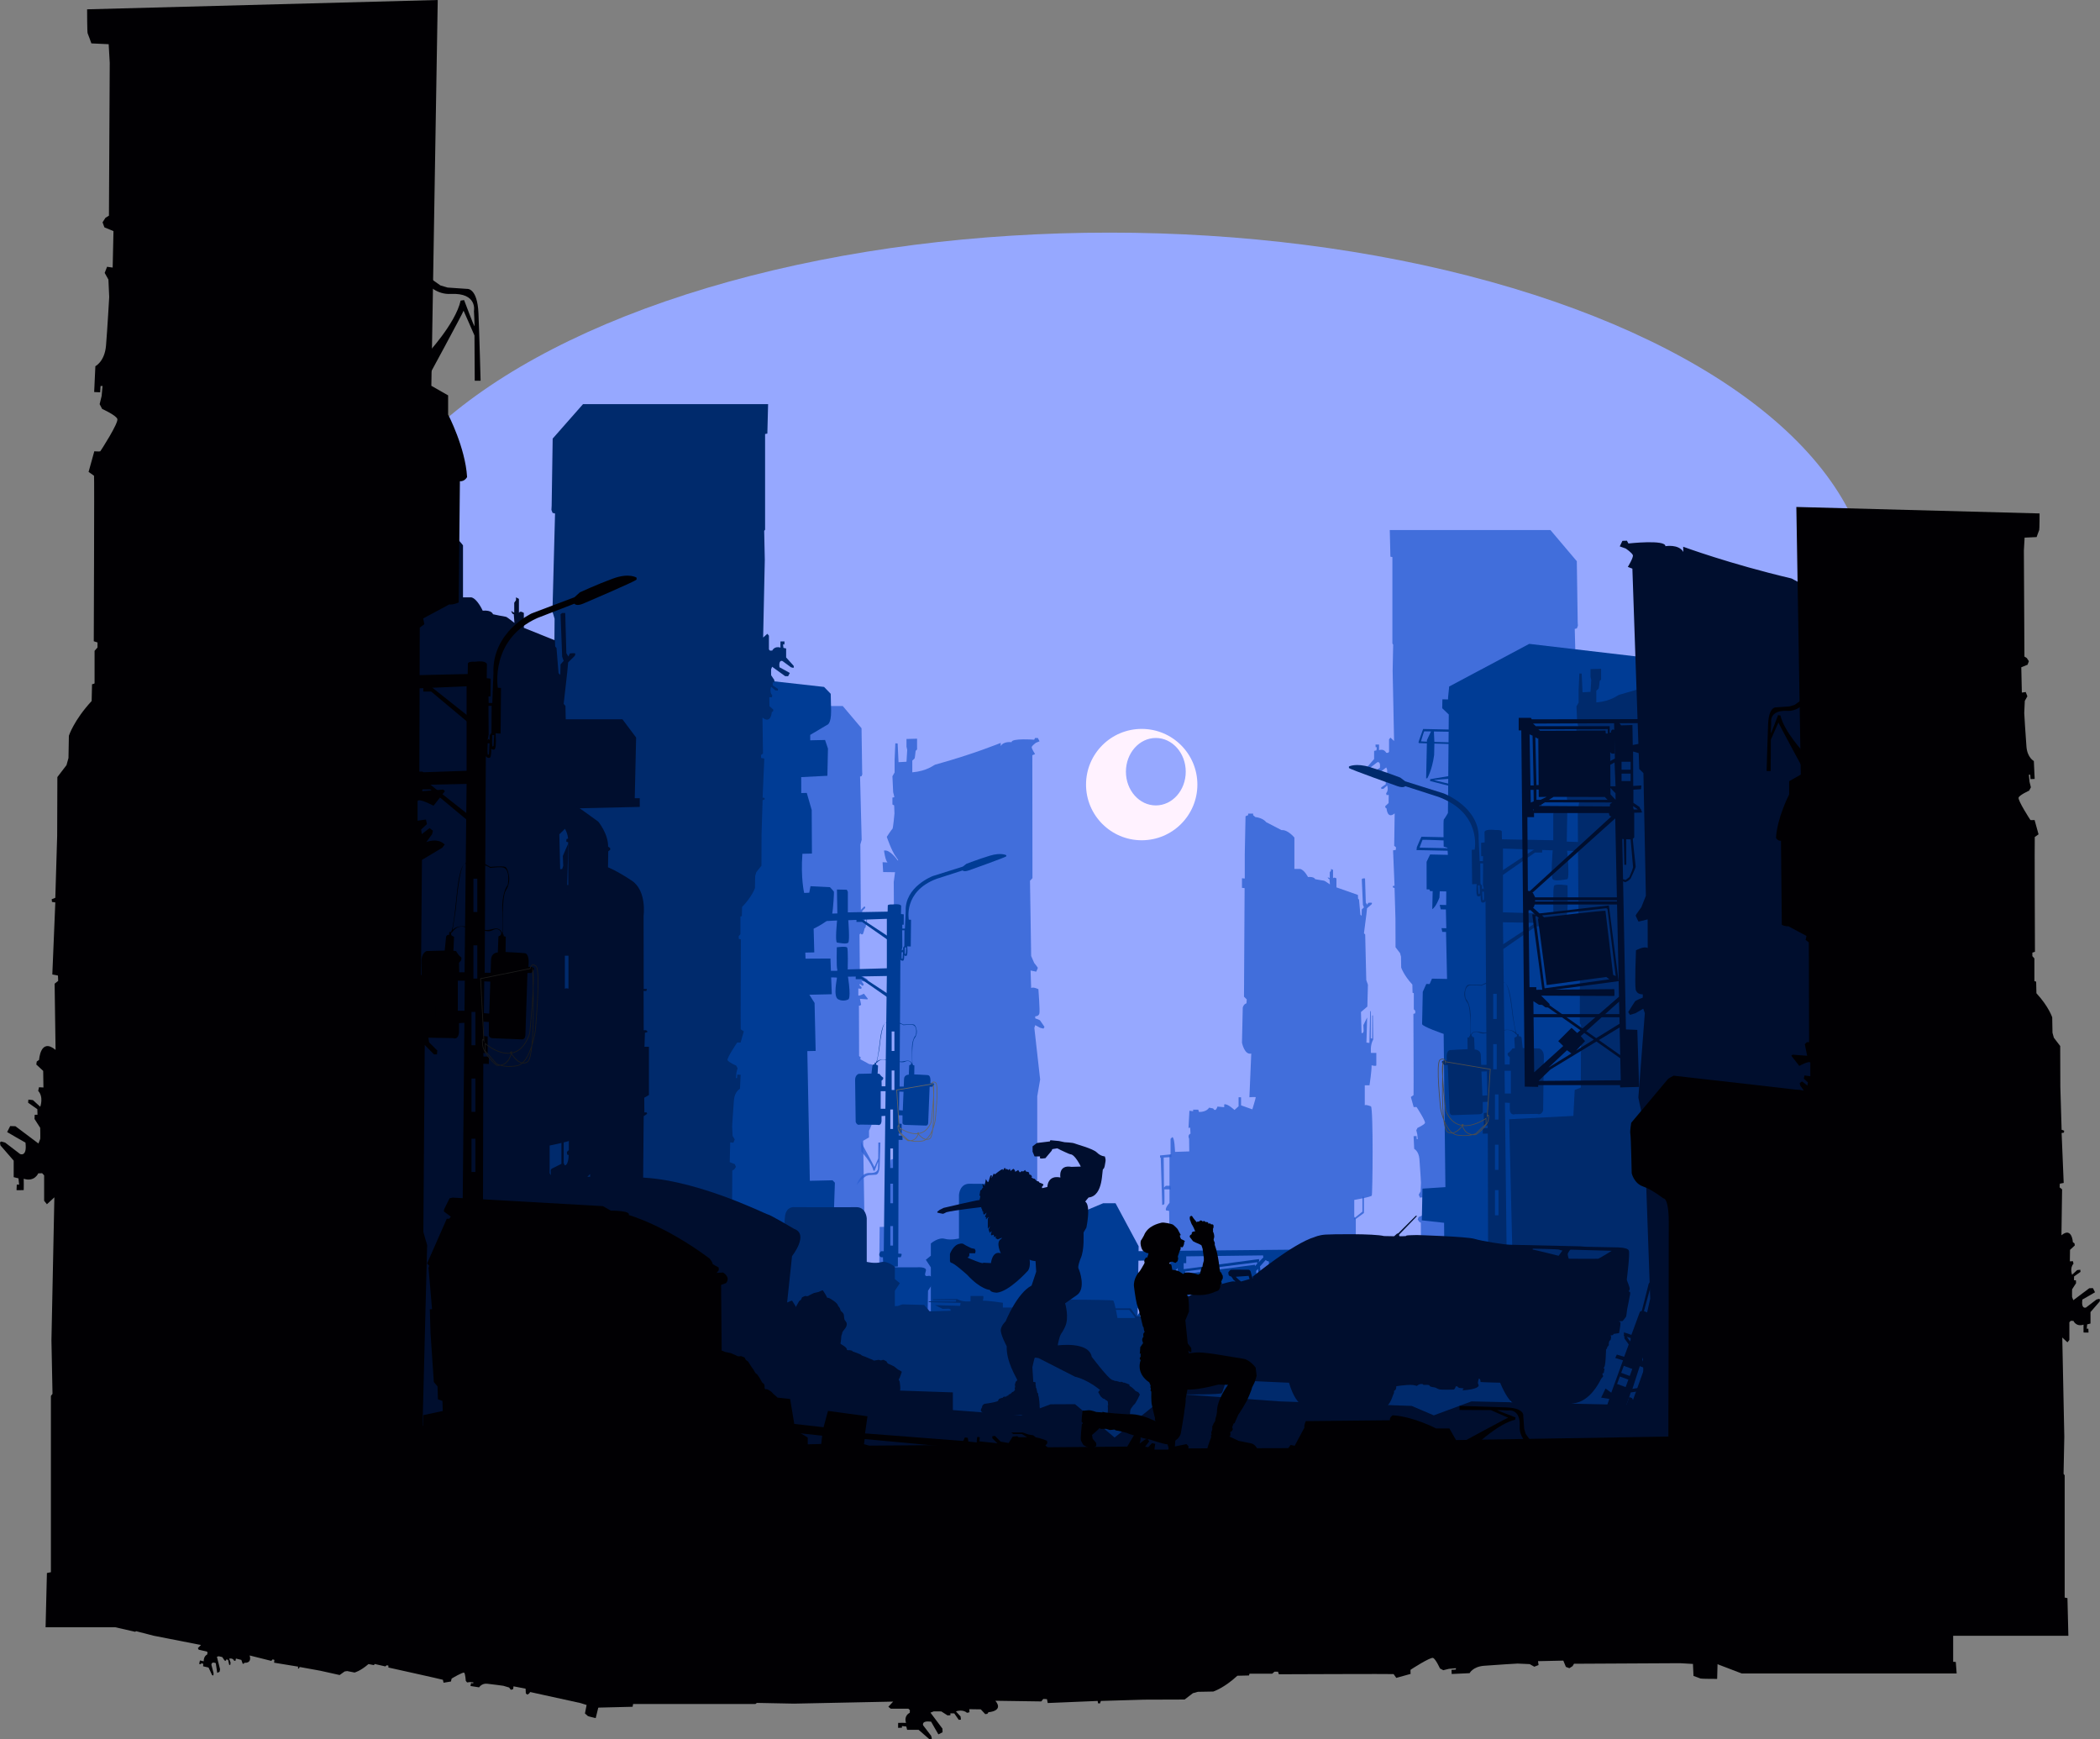 <?xml version="1.0" encoding="UTF-8"?>
<svg xmlns="http://www.w3.org/2000/svg" viewBox="0 0 2873.62 2379.812">
  <rect x="0" y="0" width="2873.62" height="2379.812" fill="#808080" stroke="none"/>
  <defs>
    <style>
      .cls-1 {
        fill: #002a6c;
      }

      .cls-2 {
        fill: #2c5fd2;
        opacity: .8;
      }

      .cls-3 {
        fill: #010003;
      }

      .cls-4 {
        stroke: #666;
      }

      .cls-4, .cls-5, .cls-6 {
        fill: none;
        stroke-miterlimit: 10;
      }

      .cls-7 {
        fill: #000e2e;
      }

      .cls-8 {
        fill: #96a8ff;
      }

      .cls-9 {
        fill: #003c95;
      }

      .cls-10 {
        fill: #fff2ff;
      }

      .cls-5 {
        stroke: #4d4d4d;
      }

      .cls-6 {
        stroke: #1a1a1a;
      }
    </style>
  </defs>
  <g id="Layer_1" data-name="Layer 1">
    <rect class="cls-8" x="608.152" y="950.615" width="1920" height="1080"/>
    <ellipse class="cls-8" cx="1518.338" cy="819.236" rx="1042.134" ry="500.955"/>
  </g>
  <g id="Sun">
    <path class="cls-10" d="M1562.303,997.316c-42.074,0-76.181,34.108-76.181,76.181s34.108,76.181,76.181,76.181,76.181-34.108,76.181-76.181-34.107-76.181-76.181-76.181Zm19.323,104.694c-22.608,0-40.936-20.661-40.936-46.148s18.328-46.148,40.936-46.148,40.936,20.661,40.936,46.148-18.328,46.148-40.936,46.148Z"/>
  </g>
  <g id="background">
    <path class="cls-2" d="M1437.596,1848.35l-10.314-97.59v-74.581l-7.934-30.15v-145.988l3.967-23.009-7.934-70.614,1.19-3.769,6.744,3.57,4.562,1.19,1.388-2.38s-5.554-8.331-6.149-8.926-5.554-2.579-6.149-2.579-.397-2.975-.397-2.975c0,0,4.959,.198,5.752-4.165s-1.388-32.927-1.388-32.927c0,0-6.942-3.57-9.918-1.587l-.793-24.001,7.736,1.587s2.182-4.562,2.182-5.157-4.959-6.744-4.959-6.744l-4.165-9.521-1.587-102.945,3.372-3.57-.198-168.203,3.769-1.587s-5.157-7.736-4.562-9.719,5.752-5.752,5.752-5.752l4.959-1.984-2.38-4.562h-3.769l-1.19,2.38s-31.34-2.38-30.943,3.372c0,0-11.108-1.587-14.876,5.356v-4.364s-38.797,15.883-89.655,29.753c-2.182,.595-10.909,8.728-31.34,10.513v-16.067s2.777-2.38,3.174-2.975,1.388-10.314,1.388-10.314l1.984-1.984v-14.678l-14.48,.397v10.513l.992,4.562-.992,16.067-10.909,.595-1.19-25.588-3.174-.198-.992,22.612v17.257l-2.975,5.157,.992,21.819,1.19,4.76,.397,2.182-2.579,.397v9.521l2.38,1.19,.397,11.108s-1.785,20.43-2.777,21.025-7.736,10.909-7.736,10.909c0,0,6.546,19.24,12.298,26.976s2.38,4.959,2.38,4.959c0,0-10.314-15.075-18.447-13.091,0,0,1.587,13.091,4.76,16.265l-6.744-.397,.793,13.488,16.265,.198-1.785,13.488,1.388,197.758,1.587,5.356-.198,85.887,1.785,2.182-.397,85.688-8.331,3.174-4.76,91.639-10.314,.198-1.984,172.17,235.842-2.579Z"/>
    <g>
      <g>
        <path class="cls-2" d="M1860.488,1889.398c0-1.692,3.384-98.714,3.384-98.714l-5.359-1.692v-11h-11.846l1.41-67.689h5.923l1.269-3.102v-38.921l-2.115-3.667v-22.845s22.845-3.949,23.973-5.923,2.256-117.892-1.128-122.123c0,0-7.051-2.82-8.461-1.41v-27.358h6.487s3.102-20.307,2.82-27.358c0,0,6.487,1.692,6.487,0v-16.922h-7.333s-1.41-10.717,3.102-18.333l-.423-33.14-.917,.423-.071,31.447s-2.115-.423-1.974-.635,.071-37.441,.071-37.441l-.917,1.269-.987,42.729-4.09-.494,.987-34.268s-5.147,10.083-5.147,10.365,.353,8.109,.353,8.109l-.987,2.679-1.904,.071-.776-28.768,8.743-7.474,.776-29.826-2.256-6.416-1.481-62.331-1.692-1.692,3.384-26.23,.846-8.038,6.134-5.288s1.058-1.692,.423-2.115-4.865,0-4.865,0l-1.481,2.538-1.904-2.726-1.058-33.234h-2.891l-1.551,1.058,1.551,35.114,1.41,3.384-2.961,2.961-.212,8.673-1.692-1.481-1.904-20.73-1.269-1.269-.212-5.077-29.403-10.365v-12.269s-3.596-2.327-4.654,0v-11.634l-2.75-1.269v2.327l-1.692,2.115v8.25l-2.961-1.481,1.269,2.327,1.269,.423,.635,7.192s-7.192-5.077-8.038-5.077-12.269-2.115-12.269-2.115c0,0-.846-3.596-9.73-2.961,0,0-5.077-9.942-10.788-11h-7.827v-42.94s-9.096-11.211-17.557-10.153l-21.153-11s-3.596-5.5-14.807-6.98l-2.961-2.538v-2.115h-6.769v2.115l-3.596,1.481s-1.058,50.979-1.058,52.459v32.787l-3.808-.423v13.115l3.596,.423-.846,148.494,3.808,3.808-.423,5.288s-3.808,.846-5.077,5.923l-1.058,48.017s3.384,17.134,12.692,14.807l-2.538,59.792s8.461-.705,8.673,0-4.654,16.57-4.654,16.57l-15.442-5.5v-11.07h-3.384v12.339l-5.607,5.077s-9.835-9.307-14.065-7.615v3.808l-9.307-.846s-2.115,8.461-5.923,2.538l-5.5-1.058s-2.75,5.923-13.749,5.923l-1.058-3.173h-6.98v2.115l-5.077-.635-1.269,23.48,2.327-.423,.423,8.25s-4.442,1.481-1.904,7.086l.212,17.24-19.461,.635s-.635-20.73-3.808-20.095l-2.327,2.221v21.259l-1.481,1.481v64.94s-6.134,6.557-4.865,10.153l4.442,.846,1.058,103.861s-38.637-10.11-26.864,31.095c.423,1.481,14.807,97.586,14.807,97.586h271.604Z"/>
        <polygon class="cls-2" points="1866.411 1637.396 1866.411 1659.677 1853.72 1668.984 1852.45 1667.292 1864.296 1657.843 1864.296 1637.396 1866.411 1637.396"/>
      </g>
      <path class="cls-2" d="M1590.365,1648.712s2.644-.317,2.961-1.692,0-19.672,0-19.672h9.096l-.846-4.971h-6.24l-2.538,2.433-.423-41.037,10.576-.635v-3.808l-15.547,1.586v2.433l.952,1.058,2.01,64.305Z"/>
    </g>
    <g>
      <path class="cls-2" d="M1184.182,1745.698l-3.062-184.864,8.038-4.593v-9.186s8.229-15.692,9.09-29.949c0,0-1.148-2.201-3.445-2.009l-.574-58.081s-2.679-1.244-4.545-.957l-12.487-6.698,.574-2.775-2.201-1.627-.191-68.989h1.531l1.435-1.34-1.627-8.038,10.095,.765,.813-.765-5.454-6.985s-7.081,3.827-7.655,2.201v-9.377l4.019,.574,.478-2.201-2.775-2.583,.287-2.201,3.732,2.871,1.627-1.244-.383-1.627-2.775-3.827s5.263,2.296,8.803-1.148c0,0-.957-1.34-1.148-1.531s-9.76-5.837-9.76-5.837l-.478-54.923,1.148-1.627,1.627,1.34,1.722-.191s1.722-3.827,2.392-7.846c0,0,1.627-1.818,1.531-2.105s.478-3.062,.478-3.062l1.34-3.827v-7.942l-1.053,1.435v5.932l-2.201,3.636v-5.837s.67-.861,.67-1.148-.287-2.966-.287-2.966l-4.402-2.775,.957-5.55,3.923-3.923-.191-1.818h-1.435l-4.402,4.497s-.67-89.274-.67-89.561,1.818-6.315,1.818-6.315l-2.201-86.595,2.105-.574,.957-2.583-.191-3.923-.861-59.038-25.739-30.428h-156.924l.638,25.994,1.914,.383v84.458l.765,1.021-.51,25.644,1.403,68.511-3.572-3.317-1.332,1.667v12.176l-.957,1.029-1.866-.072s-1.77-4.258-6.961-2.583c0,0,.072-5.43,0-5.43s-3.445-.12-3.445-.024,.12,2.655,.12,2.655l1.124-.024-.311,3.014-2.296,.574v7.918l-6.339,7.296s-.287,1.411-.215,1.459,.598,.407,.598,.407l1.842-.502,7.2-5.502s3.445-1.531,2.56,5.478c0,0-8.803,4.976-8.779,5.047s1.459,2.871,1.459,2.871l2.512-.072,11.028-8.277s.765,1.866,.861,2.201-.024,5.311-.024,5.311l-2.727,4.258,.096,1.985,1.34,.024-.072,2.655-4.425,3.11,.12,1.483s2.129-.167,2.201-.239,3.493-3.182,3.493-3.182c0,0,1.746,4.641-.981,7.607l.383,1.746,2.129-.12-.12,7.942-3.301,3.062,.215,1.435,1.124,.813s.622,10.789,7.894,4.76l-.455,31.72,1.698,1.34s-.048,2.536-.144,2.583-2.655,.502-2.655,.502l1.435,34.518-1.603,.239-.144,1.292,1.746,.694,.885,29.639,.096,28.203,4.378,5.717,.949,3.421,.191,10.653s2.36,7.4,10.908,16.649l.191,8.038s1.212,.255,1.212,.447v15.565l1.403,1.595v2.424l-1.786,.574s.319,79.1,.128,79.291-2.615,1.85-2.615,1.85l2.743,9.887s2.679-.191,2.871,0,8.867,13.651,8.165,15.501-7.272,4.784-7.272,4.784l-1.212,2.296,.957,3.891,.447,4.848-.957-.064-.191-2.998-2.871,.128,.574,12.375s4.465,2.233,5.103,9.887c.638,7.655,1.531,23.283,1.531,23.283l-.383,8.357-1.786,3.19,1.148,2.934,2.679-.383,.383,17.479-4.338,1.786-.893,2.424,1.403,2.169,1.659,1.021,.383,73.231-.51,8.931-8.293,.383s-1.531,4.338-1.786,4.848-.255,11.482-.255,11.482l168.023,4.465Z"/>
      <path class="cls-2" d="M1180.227,1612.632l5.231-3.7,3.445-1.021,9.345-.638s4.944,.638,5.454-11.737,1.021-32.278,1.021-32.278h-2.807l-.128,21.689s-5.358,12.248-5.231,11.865-18.372-34.447-18.372-34.447l.51,13.268s14.034,14.927,16.458,26.026l1.659,.255s4.848-12.886,4.976-12.503-.255,7.272-.255,7.272c0,0,1.786,8.803-11.099,8.165s-18.116,16.203-18.116,16.203l7.91-8.42Z"/>
    </g>
    <g>
      <path class="cls-2" d="M2165.062,1817.775l-4.29-259.023,11.262-6.435v-12.871s11.53-21.987,12.737-41.964c0,0-1.609-3.084-4.827-2.815l-.804-81.38s-3.754-1.743-6.368-1.341l-17.496-9.385,.804-3.888-3.084-2.279-.268-96.664h2.145l2.011-1.877-2.279-11.262,14.144,1.073,1.14-1.073-7.642-9.787s-9.921,5.363-10.726,3.084v-13.139l5.631,.804,.67-3.084-3.888-3.62,.402-3.084,5.229,4.022,2.279-1.743-.536-2.279-3.888-5.363s7.374,3.218,12.334-1.609c0,0-1.341-1.877-1.609-2.145s-13.675-8.178-13.675-8.178l-.67-76.956,1.609-2.279,2.279,1.877,2.413-.268s2.413-5.363,3.352-10.994c0,0,2.279-2.547,2.145-2.95s.67-4.29,.67-4.29l1.877-5.363v-11.128l-1.475,2.011v8.312l-3.084,5.095v-8.178s.938-1.207,.938-1.609-.402-4.156-.402-4.156l-6.167-3.888,1.341-7.776,5.497-5.497-.268-2.547h-2.011l-6.167,6.301s-.938-125.087-.938-125.489,2.547-8.849,2.547-8.849l-3.084-121.333,2.95-.804,1.341-3.62-.268-5.497-1.207-82.721-36.065-42.634h-219.875l.894,36.422,2.681,.536v118.339l1.073,1.43-.715,35.931,1.966,95.994-5.005-4.648-1.866,2.335v17.06l-1.341,1.441-2.614-.101s-2.48-5.966-9.754-3.62c0,0,.101-7.608,0-7.608s-4.827-.168-4.827-.034,.168,3.72,.168,3.72l1.575-.034-.436,4.223-3.218,.804v11.094l-8.882,10.223s-.402,1.978-.302,2.045,.838,.57,.838,.57l2.581-.704,10.089-7.709s4.827-2.145,3.586,7.676c0,0-12.334,6.972-12.301,7.072s2.045,4.022,2.045,4.022l3.519-.101,15.452-11.597s1.073,2.614,1.207,3.084-.034,7.441-.034,7.441l-3.821,5.966,.134,2.782,1.877,.034-.101,3.72-6.201,4.357,.168,2.078s2.983-.235,3.084-.335,4.894-4.458,4.894-4.458c0,0,2.447,6.502-1.374,10.659l.536,2.447,2.983-.168-.168,11.128-4.625,4.29,.302,2.011,1.575,1.14s.871,15.116,11.061,6.67l-.637,44.444,2.38,1.877s-.067,3.553-.201,3.62-3.72,.704-3.72,.704l2.011,48.366-2.246,.335-.201,1.81,2.447,.972,1.24,41.528,.134,39.517,6.134,8.011,1.33,4.793,.268,14.926s3.307,10.368,15.284,23.328l.268,11.262s1.698,.358,1.698,.626v21.809l1.966,2.235v3.396l-2.503,.804s.447,110.831,.179,111.099-3.665,2.592-3.665,2.592l3.843,13.854s3.754-.268,4.022,0,12.424,19.127,11.441,21.719c-.983,2.592-10.189,6.704-10.189,6.704l-1.698,3.218,1.341,5.452,.626,6.793-1.341-.089-.268-4.201-4.022,.179,.804,17.34s6.257,3.128,7.15,13.854,2.145,32.624,2.145,32.624l-.536,11.709-2.503,4.469,1.609,4.111,3.754-.536,.536,24.49-6.078,2.503-1.251,3.396,1.966,3.039,2.324,1.43,.536,102.608-.715,12.513-11.619,.536s-2.145,6.078-2.503,6.793-.358,16.088-.358,16.088l235.427,6.257Z"/>
      <path class="cls-2" d="M2185.877,1646.033l7.329-5.184,4.827-1.43,13.094-.894s6.927,.894,7.642-16.446c.715-17.34,1.43-45.226,1.43-45.226h-3.933l-.179,30.389s-7.508,17.161-7.329,16.625-25.741-48.265-25.741-48.265l.715,18.591s19.664,20.915,23.06,36.467l2.324,.358s6.793-18.055,6.972-17.518-.358,10.189-.358,10.189c0,0,2.503,12.334-15.552,11.441-18.055-.894-25.384,22.703-25.384,22.703l11.083-11.798Z"/>
    </g>
  </g>
  <g id="mid_ground">
    <g>
      <g>
        <g>
          <g>
            <g>
              <path class="cls-9" d="M1978.417,1958.01c.058-2.712-2.33-284.937-2.33-284.937l-30.486-3.363,.925-43.392,31.365-2.045-2.407-209.647s-29.578-10.127-29.505-13.517c.072-3.39,.939-44.07,.939-44.07l4.813-10.75,4.582,.098,3.213-7.393,20.617,.439-1.399-64.299-5.154-.11-1.037-5.109,6.586,.14-.598-25.703-7.063-.151-1.397-6.135,8.877,.189,.109-18.566-8.877-.189-.471,8.638s-4.566,12.621-9.791,15.816l.526-24.662-3.436-.073-1.097-2.313-3.722-.079-.057-37.647,4.798-10.072,24.339,.519-.653-9.68-5.122-1.635s-.651-36.642,.219-37.132,5.63-8.783,5.63-8.783l1.154-134.788-8.984-8.586,.26-12.204,7.731,.165,.065-3.051,1.172-11.743,.285-2.851,312.975,6.671,121.41,2.588-21.705,1018.307-417.3-8.895Z"/>
              <path class="cls-9" d="M1982.449,1164.057l-44.097-.94,.469-4.06s6.032-14.201,6.319-14.194l32.548,.694s.479,4.419,.002,4.409-31.008-1.254-31.111-.917-4.238,10.678-3.952,10.684,41.52,.885,41.52,.885l-1.697,3.44Z"/>
            </g>
            <path class="cls-9" d="M1983.86,1075.483l-26.878-6.847,.054-2.542,27.12-4.509-.083,3.898s-22.38,1.643-21.813,1.909,22.99,5.577,22.99,5.577l-1.39,2.514Z"/>
          </g>
          <path class="cls-9" d="M1984.189,997.316c-1.85,.046,.821,1.798,.821,1.798l-2.272-.939-35.316-.753s-6.692,18.299-6.41,18.474,.841,.866,.841,.866l42.754,1.25-1.07-3.584-.504,1.261s-38.653-.993-38.55-1.33,3.921-13.737,4.494-13.725,34.747,.571,34.747,.571l.465-3.89Z"/>
        </g>
        <path class="cls-9" d="M1958.841,999.319l-6.203,13.264-1.118,52.46,1.63-.304s6.424-10.631,9.311-31.597l.358-16.78-.732-16.973-3.245-.069Z"/>
      </g>
      <polygon class="cls-9" points="1986.182 944.154 1983.038 939.339 2092.565 880.965 2435.476 921.215 2425.206 1967.533 2346.175 1965.849 1986.182 944.154"/>
    </g>
    <path class="cls-9" d="M1135.991,1966.629l-.011-157.077,6.473-191.307-3.188-3.336-31.103,.706-3.437-177.449,11.404-.259-1.49-65.613-7.072-11.25,30.659-.696-1.851-48.859-34.079,.181-.336-8.291,12.293-.279-.885-32.433s23.896-11.36,25.341-19.543c1.444-8.183,2.724-30.144,2.407-31.026s-5.477-6.248-5.477-6.248l-26.555-1.323-1.724,8.93-6.958,.306s-4.911-20.486-2.403-53.589l13.034-.296-.315-59.564-6.755-23.408-7.554,.172-.05-21.782,35.819-1.851,.785-37.213-3.972-11.765-20.291,.461-.02-7.409,23.102-13.713s5.618-.572,5.487-19.389l-.525-23.105-9.105-9.425-469.316-52.617-13.911,1090.523,491.577-11.164Z"/>
    <g>
      <g>
        <g>
          <g>
            <g>
              <g>
                <path class="cls-9" d="M1354.531,1170.777c-15.398,4.686-32.039,11.094-32.039,11.094l-5.164,3.921-41.029,12.911s-38.446,14.633-36.916,48.106l-1.1,23.718h-3.491l-.143-5.26,2.008-.072,.072-14.13-3.802-.43,.215-10.903s.43-3.658-11.979-2.224c0,0-5.308-.43-6.312,1.219l-.215,8.607-54.442,1.004v-28.117l-1.435-2.869-13.485-.287,.574,32.708-46.289,1.626v10.329l45.906-2.295s-3.06,29.839,0,30.221c3.06,.383,13.007,2.678,15.302,0,2.295-2.678,0-30.604,0-30.604l52.792-1.913v67.711l-53.557,1.53s.765-27.544-.765-29.839c-1.53-2.295-14.154-.383-14.154-.383,0,0-.765,28.691,.765,30.221l-.191,1.913h-32.708v9.373s31.943-.765,32.326,0c.383,.765-5.738,25.822,1.721,29.648s13.963,0,13.963,0c0,0,3.825-.956-.383-29.648l-.383-1.339,53.366-.956-1.913,150.916h-5.164l-.191-7.651,1.722-1.53s1.53-2.487-.191-3.252c-1.721-.765-4.399-4.591-4.399-4.591l-2.487-.191,.574-11.094s-5.93-3.825-7.651-.191l-1.339,11.094-17.406,.383s-5.164,1.339-4.973,8.799c.191,7.46,.765,56.809,.765,56.809,0,0,1.339,5.547,6.121,3.825l23.718,.331s4.973,1.964,5.547-4.922v-7.077l5.164-.272-2.103,185.235h-3.825s-5.356,5.356,.191,8.225h2.487l.574,13.772,19.893-1.148v-12.624h3.825s2.104-3.443,.956-4.782l-4.208-.191,.383-155.698,5.356,.191v-5.93h-5.164l-.191-2.869,4.208,.191v-13.389l-3.634-.383-.383-11.476,5.164,.191v8.99s-.956,3.826,3.443,4.017c4.399,.191,28.309,.956,28.309,.956,0,0,3.634,.574,3.443-4.782l1.913-48.393h3.634s4.017-2.869,2.104-4.208c-1.913-1.339-4.782-.574-4.782-.574l.191-3.634s.383-7.077-3.634-7.46c-4.017-.383-18.554-.956-18.554-.956l.191-12.242s-7.077-1.913-7.077,.191l-.574,12.433s-6.121-.191-6.503,5.738l-.419,10.52h-5.702l1.148-179.607s2.678-10.711,2.678-11.285-.191-22.953-.191-22.953h3.06l-.191,21.805,8.799,.383,.383-36.534-3.06-.191s-7.842-38.638,38.064-55.852l35.577-11.477s1.626,2.295,8.32,0c0,0,50.401-17.884,51.453-19.319v-1.53s-7.077-4.017-22.475,.669Zm-149.386,346.304v-24.101h6.695l-.274,24.101h-6.421Zm16.88,187.163h-3.73v-26.683h3.73v26.683Zm0-57.956h-3.73v-26.683h3.73v26.683Zm0-48.201h-3.73v-26.683h3.73v26.683Zm0-53.366h-3.73v-26.683h3.73v26.683Zm1.865-53.366h-3.73v-26.683h3.73v26.683Zm0-53.366h-3.73v-26.683h3.73v26.683Zm12.497,55.769l-1.02,25.619-5.164-.383,.383-25.44,5.802,.204Z"/>
                <polygon class="cls-9" points="1171.959 1256.803 1171.959 1261.394 1179.562 1261.394 1215.139 1286.211 1215.139 1281.047 1178.414 1256.803 1171.959 1256.803"/>
              </g>
              <path class="cls-9" d="M1241.392,1293.958l-2.616-1.148-2.978,3.73v9.181c0,.43,2.295,2.869,4.591,2.008,2.295-.861,1.004-13.772,1.004-13.772Zm-1.865,10.903s-.861,1.148-1.243,0c-.383-1.148,0-8.607,0-8.607h1.817l-.574,8.607Z"/>
              <path class="cls-9" d="M1236.945,1300.557l-2.616-1.148-2.978,3.73v9.181c0,.43,2.295,2.869,4.591,2.008,2.295-.861,1.004-13.772,1.004-13.772Zm-1.865,10.903s-.861,1.148-1.243,0c-.383-1.148,0-8.607,0-8.607h1.817l-.574,8.607Z"/>
            </g>
            <polygon class="cls-9" points="1170.955 1334.7 1170.955 1339.721 1178.558 1339.721 1214.135 1364.395 1214.135 1359.231 1176.836 1334.7 1170.955 1334.7"/>
          </g>
          <path class="cls-9" d="M1249.282,1458.216v-2.044s-.789-.215-.789-.323v-1.721s-1.363-28.046,2.797-33.354c4.16-5.308,3.156-10.472,3.156-10.903s-1.148-7.173-3.873-8.034-14.186,0-14.186,0c0,0-6.758-3.3-8.336-3.443l2.152,1.865s6.169,1.793,5.81,2.439c0,0,12.194-1.363,13.915,.072,0,0,5.595,1.65,3.228,13.557,0,0-4.878,4.232-5.308,17.286l.287,20.945-.789-.359s-1.506-4.232-8.607-2.582-8.679,.287-8.679,.287c0,0-.287,.932-.072,.932s5.236,1.435,8.679-.287,7.388-.717,8.249,2.367l-.215,1.004-.789,.717-.072,1.219,3.443,.359Z"/>
        </g>
        <path class="cls-9" d="M1196.849,1456.781v-2.367l1.004-.717s2.08,6.24,6.097-28.62c4.017-34.86,11.62-24.961,11.62-24.961l-1.435,.215-1.385-.935s-5.07-5.735-9.517,36.226c0,0-2.726,15.35-3.228,16.928,0,0,3.084-4.232,13.413-2.869s-.143,.789-.359,.789-7.101-3.371-13.126,3.515l-1.363,.932,.502,2.367-2.224-.502Z"/>
      </g>
      <path class="cls-4" d="M1274.674,1483.321s1.148-5.164,5.738-1.865c4.591,3.3-.717,51.501-.717,51.501,0,0-2.019,11.981-7.46,20.37-2.635,4.062-6.073,7.282-10.472,7.891-13.485,1.865-19.654-1.865-19.654-1.865l-10.616-10.042v-5.882s30.413,22.092,42.75-8.177c0,0,5.451-43.18,2.869-51.214,0,0,3.3,69.576-5.021,74.023-8.32,4.447-16.354-7.89-16.354-7.89l1.15-.287s-1.724,12.146-14.491,10.903c0,0-12.337-8.32-13.341-16.067s1.148-3.73,1.148-3.73l-3.156-49.636,47.628-8.034Z"/>
    </g>
    <path class="cls-9" d="M1273.768,1832.293v-98.23l-6.839-10.382,6.839-5.59v-16.771s10.259-8.785,18.808-6.389,19.662-.414,19.662-.414v-59.482s.748-15.673,14.533-15.373,84.634-.004,84.634-.004c0,0,10.259-1.493,12.503,11.385,2.244,12.878,0,58.998,0,58.998l.997,142.254h-151.137Z"/>
    <path class="cls-9" d="M1127.818,1673.378l31.556-9.864s16.051,6.767,11.581,22.767,0,47.705,0,47.705h83.709s14.043-1.186,12.266,4.74-1.778,8.018,3.556,6.972,7.704,7.685,7.704,7.685l-8.296,12.603-1.185,66.307h173.63v-157.82l67.295-28.186h16.853l31.613,58.896-2.332,160.797s207.757-61.476,210.72-61.476,271.407-113.778,271.407-113.778l414.815,339.889H608.152v-391.592l519.667,34.355Z"/>
    <g>
      <g>
        <g>
          <path class="cls-9" d="M1489.254,1842.91v-112h-2.444l.37-18.37,487.407-4.741v-3.556h17.185v16.593l-2.017,1.345,.387,214.359h-5.333l-.889-212.667-3.556,3.778v101.111h-8.889l.222,2,2.222-.222,2,2.222-.667,2.667-32.444,.222v-4.222l2-2-57.778,.444-9.333,8.667-1.778-6.222,3.111-6,4.444-4.222,.222-70-10.222-16.667-2.889-.889,8.667-1.111,4.444,9.111-.222-10.889,90.667-.667,.222,92-4,.444v2.667h6l-.444-107.111-100.444,1.778-13.778,4.444h-5.778v-9.111l-100.667,.667-.667,2.444-2.667,4.667-5.778,2.889-7.704-.222-4.963-1.333s-3.333-3.333-4-3.333-1.111-4.222-1.111-4.222l-105.111,1.333v9.333h-3.556l.889,106.667s-9.333,.889-9.333-.222,.444-99.778,.444-99.778l-11.556,11.556-1.556-.222-71.111,100.889-2.889-2,70.889-100.889,.222-3.556,3.333-4.444,.222-4.444,4.889-7.556-97.333,1.111,36,39.778,6.667-6.889,18.222,18.222-7.111,7.778,54,62.222s-5.333,2.444-5.333,1.778-52.889-59.111-52.889-59.111l-6.889,5.778-18-17.111,5.556-7.556-23.778-25.333,60.889,98.667-4.222,1.556-59.111-97.333-15.778-16.444,.889,112.444,358.222-7.556,.222,9.111-288.889,5.556-.444,11.556-.222,4-78,2.444-.688-25.85,3.132-.224Z"/>
          <path class="cls-9" d="M1861.921,1862.317l.222,9.556h.898c-.807,1.073-1.343,1.778-1.343,1.778l3.462-1.778h1.427l-.016-.725,3.349-1.72,5.556-8.222h18l.667,10.445,5.111,.444-.667-11.111,47.111-.222-2.667,9.333,13.778,1.333-2.222-11.111,27.333-.444-.444-15.556,4.444-3.111v-6.444l-49.778,1.111-5.333-9.778-4.444,1.556,4.412,7.766-32.635,1.345v-9.333l-9.556,9.333h-8.974v-108.222h14.085l-.222,6.667,6.444-1.555-.222-5.111,65.556-1.556-2.227,4.082,9.782,3.696,5.111-5.556,.222-13.555-8.222,1.333-2.444,6.222-68.222,1.556v-6.889l-6,.667v6l-15.778,.222-3.556-9.111-9.556,5.111,2.423,3.912-5.312-1.69v104.667l-3.111,.666-1.333,1.556v1.333l-105.778-115.555v6l102.889,114.666-28,6.889-.222,4.667-35.111,.889-.222,2.667h35.111l-.222,6-38.222,3.333s-4.222-1.333-4.889-1.556c-.667-.222-8.444-3.555-8.444-3.555l-4-5.111,1.556-5.333-2.889,.445-1.778,4.444,2.222,4.222s2.222,2.667,2.889,3.111,15.333,7.111,16.222,6.889c.889-.222,38-4,38-4l2,2h33.778Zm12-33.111l-3.333-.222,.63-97.16,4.947,7.986-.243,92.507-2-3.111Zm31.333,28.222v-12.444h10.222v12.444h-10.222Zm15.556,0v-12.444h10.889v12.444h-10.889Zm-50,3.556c0,.322-2.125,3.287-4.323,6.268l-.122-5.601s4.444-1.333,4.444-.667Z"/>
        </g>
        <path class="cls-9" d="M1746.143,1724.762v117.111h-4v-118h-1.556v118h-4.222v-118h-4.277l-7.946,8.889,11,94.889-103.661,13.363-13.783-103.807,2.069-.665,103.043-13.779,.222,2.444-2.667,5.333v-3.556l-98.667,12.667,13.556,97.778,95.333-11.778,.667-2-9.778-87.556-2.667,2.889s10,82.889,8.889,84l-87.556,10.444-2.444,5.111-4.889-.444-.444-7.556,4.889-6.444-11.111-81.556,91.111-12v1.778l12.889-13.333h14.889l1.111,5.778Z"/>
      </g>
      <polygon class="cls-9" points="1582.143 1722.317 1582.143 1847.206 1586.365 1843.873 1586.365 1720.095 1582.143 1722.317"/>
    </g>
    <g>
      <g>
        <g>
          <g>
            <g>
              <g>
                <path class="cls-1" d="M1845.866,1048.786v1.973c1.357,1.85,66.347,24.911,66.347,24.911,8.633,2.96,10.729,0,10.729,0l45.876,14.799c59.194,22.198,49.082,72.02,49.082,72.02l-3.946,.247,.493,47.109,11.346-.493-.247-28.117h3.946s-.247,28.857-.247,29.597,3.453,14.552,3.453,14.552l1.48,231.598h-7.352s-.54-13.565-.54-13.565c-.493-7.646-8.386-7.399-8.386-7.399l-.74-16.032c0-2.713-9.126-.247-9.126-.247l.247,15.785s-18.745,.74-23.924,1.233c-5.18,.493-4.686,9.619-4.686,9.619l.247,4.686s-3.7-.987-6.166,.74c-2.466,1.727,2.713,5.426,2.713,5.426h4.686s2.466,62.401,2.466,62.401c-.247,6.906,4.44,6.166,4.44,6.166,0,0,30.83-.987,36.503-1.233,5.673-.247,4.44-5.18,4.44-5.18v-11.592s6.659-.247,6.659-.247l-.493,14.799-4.686,.493v17.265s5.426-.247,5.426-.247l-.247,3.7h-6.659s0,7.646,0,7.646l6.906-.247,.493,200.768-5.426,.247c-1.48,1.727,1.233,6.166,1.233,6.166h4.933v16.278s25.651,1.48,25.651,1.48l.74-17.758h3.206c7.153-3.7,.247-10.606,.247-10.606h-4.933s-2.712-238.855-2.712-238.855l6.658,.35v9.126c.74,8.879,7.153,6.347,7.153,6.347l30.584-.427c6.166,2.22,7.893-4.933,7.893-4.933,0,0,.74-63.634,.987-73.253,.247-9.619-6.413-11.346-6.413-11.346l-22.445-.493-1.726-14.305c-2.22-4.686-9.866,.247-9.866,.247l.74,14.305-3.206,.247s-3.453,4.933-5.673,5.919c-2.22,.987-.247,4.193-.247,4.193l2.22,1.973-.247,9.866h-6.659s-2.466-194.602-2.466-194.602l68.814,1.233-.493,1.727c-5.426,36.997-.493,38.23-.493,38.23,0,0,8.386,4.933,18.005,0,9.619-4.933,1.727-37.243,2.22-38.23,.493-.987,41.683,0,41.683,0v-12.086s-42.176,0-42.176,0l-.247-2.466c1.973-1.973,.987-38.97,.987-38.97,0,0-16.278-2.466-18.252,.493-1.973,2.96-.987,38.476-.987,38.476l-69.06-1.973v-87.312s68.074,2.466,68.074,2.466c0,0-2.96,36.01,0,39.463,2.96,3.453,15.785,.493,19.732,0,3.946-.493,0-38.97,0-38.97l59.194,2.96v-13.319s-59.688-2.096-59.688-2.096l.74-42.176-17.388,.37-1.85,3.7v36.257s-70.201-1.295-70.201-1.295l-.278-11.099c-1.295-2.127-8.139-1.572-8.139-1.572-16.001-1.85-15.446,2.867-15.446,2.867l.278,14.059-4.902,.555,.092,18.221,2.59,.092-.185,6.783h-4.501s-1.418-30.584-1.418-30.584c1.973-43.163-47.602-62.031-47.602-62.031l-52.905-16.648-6.659-5.056s-21.458-8.263-41.313-14.305c-19.855-6.043-28.981-.863-28.981-.863Zm213.33,447.412l-.353-31.077h8.633v31.077h-8.28Zm-13.487,206.934h4.809v34.407h-4.809v-34.407Zm0-74.733h4.809v34.407h-4.809v-34.407Zm0-62.154h4.809v34.407h-4.809v-34.407Zm0-68.814h4.809v34.407h-4.809v-34.407Zm-2.405-68.814h4.809v34.407h-4.809v-34.407Zm0-68.814h4.809v34.407h-4.809v-34.407Zm-8.633,106.057l.493,32.804-6.659,.493-1.315-33.034,7.482-.263Z"/>
                <polygon class="cls-1" points="2110.268 1160.577 2110.268 1166.496 2100.464 1166.496 2054.588 1198.498 2054.588 1191.839 2101.944 1160.577 2110.268 1160.577"/>
              </g>
              <path class="cls-1" d="M2022.031,1226.246c2.96,1.11,5.919-2.035,5.919-2.59,0-.555,0-11.839,0-11.839l-3.841-4.809-3.374,1.48s-1.665,16.648,1.295,17.758Zm.37-14.799h2.343s.493,9.619,0,11.099c-.493,1.48-1.603,0-1.603,0l-.74-11.099Z"/>
              <path class="cls-1" d="M2027.766,1234.755c2.96,1.11,5.919-2.035,5.919-2.59v-11.839s-3.841-4.809-3.841-4.809l-3.374,1.48s-1.665,16.648,1.295,17.758Zm.37-14.799h2.343s.493,9.619,0,11.099c-.493,1.48-1.603,0-1.603,0l-.74-11.099Z"/>
            </g>
            <polygon class="cls-1" points="2111.563 1261.023 2111.563 1267.497 2101.759 1267.497 2055.883 1299.314 2055.883 1292.655 2103.979 1261.023 2111.563 1261.023"/>
          </g>
          <path class="cls-1" d="M2010.562,1420.293v-.462s0-2.174,0-2.174c0,0,1.017-.277,1.017-.416v-2.22s1.757-36.164-3.607-43.008-4.07-13.504-4.07-14.059c0-.555,1.48-9.249,4.995-10.359s18.293,0,18.293,0c0,0,8.715-4.255,10.75-4.44l-2.775,2.405s-7.954,2.312-7.492,3.145c0,0-15.724-1.757-17.943,.092,0,0-7.214,2.127-4.162,17.481,0,0,6.289,5.457,6.844,22.29l-.37,27.007,1.017-.462s1.942-5.457,11.099-3.33,11.191,.37,11.191,.37c0,0,.37,1.202,.092,1.202s-6.752,1.85-11.191-.37-9.527-.925-10.637,3.052l.277,1.295,1.017,.925,.092,1.572-4.44,.462Z"/>
        </g>
        <path class="cls-1" d="M2078.174,1418.443v-3.052s-1.295-.925-1.295-.925c0,0-2.682,8.047-7.862-36.904-5.18-44.951-14.984-32.187-14.984-32.187l1.85,.277,1.786-1.206s6.538-7.395,12.272,46.712c0,0,3.515,19.793,4.162,21.828,0,0-3.977-5.457-17.296-3.7-13.319,1.757,.185,1.017,.462,1.017s9.157-4.347,16.926,4.532l1.757,1.202-.647,3.052,2.867-.647Z"/>
      </g>
      <path class="cls-5" d="M1977.821,1452.665s-1.48-6.659-7.399-2.405,.925,66.409,.925,66.409c0,0,2.603,15.45,9.619,26.267,3.398,5.238,7.83,9.39,13.504,10.175,17.388,2.405,25.343-2.405,25.343-2.405l13.689-12.949v-7.584s-39.216,28.487-55.125-10.544c0,0-7.029-55.68-3.7-66.039,0,0-4.255,89.717,6.474,95.451,10.729,5.734,21.088-10.174,21.088-10.174l-1.483-.37s2.223,15.662,18.686,14.059c0,0,15.909-10.729,17.203-20.718,1.295-9.989-1.48-4.81-1.48-4.81l4.07-64.004-61.414-10.359Z"/>
    </g>
  </g>
  <g id="truemidground">
    <polygon class="cls-1" points="2294.485 1519.376 2065.151 1531.378 2075.818 1977.793 2052.707 1820.391 1532.117 1857.429 1048.263 1807.171 708.707 1888.531 730.04 1977.793 2378.04 2003.615 2294.485 1519.376"/>
    <path class="cls-1" d="M1224.511,1864.302v-98.23s6.839-10.382,6.839-10.382l-6.839-5.59v-16.771s-10.259-8.785-18.808-6.389-19.662-.414-19.662-.414v-59.482s-.748-15.673-14.533-15.373-84.634-.004-84.634-.004c0,0-10.259-1.493-12.503,11.385-2.244,12.878,0,58.998,0,58.998l-.997,142.254h151.137Z"/>
    <g>
      <path class="cls-1" d="M747.788,1761.762l4.941-286.591-12.971-7.12v-14.241s-13.28-24.328-14.67-46.43c0,0,1.853-3.412,5.559-3.115l.926-90.042s4.324-1.928,7.335-1.483l20.151-10.384-.926-4.302,3.552-2.522,.309-106.952h-2.471s-2.316-2.077-2.316-2.077l2.625-12.46-16.291,1.187-1.313-1.187,8.802-10.829s11.427,5.934,12.353,3.412v-14.537s-6.486,.89-6.486,.89l-.772-3.412,4.478-4.005-.463-3.412-6.022,4.45-2.625-1.928,.618-2.522,4.478-5.934s-8.493,3.56-14.206-1.78c0,0,1.544-2.077,1.853-2.373s15.75-9.049,15.75-9.049l.772-85.147-1.853-2.522-2.625,2.077-2.78-.297s-2.78-5.934-3.86-12.164c0,0-2.625-2.818-2.471-3.263s-.772-4.747-.772-4.747l-2.162-5.934v-12.312s1.699,2.225,1.699,2.225v9.197s3.552,5.637,3.552,5.637v-9.049s-1.081-1.335-1.081-1.78c0-.445,.463-4.599,.463-4.599l7.103-4.302-1.544-8.604-6.331-6.082,.309-2.818h2.316s7.103,6.972,7.103,6.972c0,0,1.081-138.4,1.081-138.845,0-.445-2.934-9.79-2.934-9.79l3.552-134.247-3.397-.89-1.544-4.005,.309-6.082,1.39-91.525,41.538-47.172h253.243s-1.029,40.299-1.029,40.299l-3.088,.593v130.934s-1.235,1.582-1.235,1.582l.824,39.755-2.265,106.211,5.765-5.142,2.149,2.584v18.876s1.544,1.595,1.544,1.595l3.011-.111s2.857-6.601,11.234-4.005c0,0-.116-8.418,0-8.418s5.559-.185,5.559-.037c0,.148-.193,4.116-.193,4.116l-1.814-.037,.502,4.673,3.706,.89v12.275s10.23,11.311,10.23,11.311c0,0,.463,2.188,.347,2.262s-.965,.63-.965,.63l-2.973-.779-11.62-8.529s-5.559-2.373-4.131,8.492c0,0,14.206,7.714,14.168,7.825s-2.355,4.45-2.355,4.45l-4.053-.111-17.797-12.831s-1.235,2.893-1.39,3.412,.039,8.233,.039,8.233l4.401,6.601-.154,3.078-2.162,.037,.116,4.116,7.142,4.821-.193,2.299s-3.436-.26-3.552-.371-5.636-4.932-5.636-4.932c0,0-2.818,7.194,1.583,11.793l-.618,2.707-3.436-.185,.193,12.312,5.327,4.747-.347,2.225-1.814,1.261s-1.004,16.725-12.739,7.38l.733,49.174-2.741,2.077s.077,3.931,.232,4.005,4.285,.779,4.285,.779l-2.316,53.513,2.586,.371,.232,2.003-2.818,1.075-1.428,45.948-.154,43.723-7.065,8.863-1.531,5.303-.309,16.515s-3.809,11.472-17.603,25.811l-.309,12.46s-1.956,.396-1.956,.692c0,.297,0,24.13,0,24.13l-2.265,2.472v3.758s2.882,.89,2.882,.89c0,0-.515,122.627-.206,122.923s4.221,2.868,4.221,2.868l-4.427,15.328s-4.324-.297-4.633,0-14.309,21.163-13.177,24.031,11.736,7.417,11.736,7.417l1.956,3.56-1.544,6.032-.721,7.516,1.544-.099,.309-4.648,4.633,.198-.926,19.185s-7.206,3.461-8.236,15.328c-1.029,11.867-2.471,36.096-2.471,36.096l.618,12.955,2.882,4.945-1.853,4.549-4.324-.593-.618,27.097,7,2.769,1.441,3.758-2.265,3.362-2.677,1.582-.618,113.529,.824,13.845,13.383,.593s2.471,6.725,2.882,7.516,.412,17.801,.412,17.801l-271.155,6.922Z"/>
      <path class="cls-1" d="M754.17,1555.472l-8.441-5.736-5.559-1.582-15.081-.989s-7.978,.989-8.802-18.196c-.824-19.185-1.647-50.04-1.647-50.04h4.53s.206,33.623,.206,33.623c0,0,8.647,18.987,8.441,18.394s29.648-53.402,29.648-53.402l-.824,20.57s-22.648,23.141-26.56,40.348l-2.677,.396s-7.824-19.976-8.03-19.383,.412,11.274,.412,11.274c0,0-2.882,13.647,17.912,12.658,20.795-.989,29.236,25.119,29.236,25.119l-12.765-13.054Z"/>
    </g>
    <g>
      <g>
        <path class="cls-1" d="M1776.796,1796.034c-1.692,0-98.714-3.384-98.714-3.384l-1.692,5.359h-11v11.846l-67.689-1.41v-5.923l-3.102-1.269h-38.921l-3.667,2.115h-22.845s-3.949-22.845-5.923-23.973-117.892-2.256-122.123,1.128c0,0-2.82,7.051-1.41,8.461h-27.358v-6.487s-20.307-3.102-27.358-2.82c0,0,1.692-6.487,0-6.487h-16.922v7.333s-10.717,1.41-18.333-3.102l-33.14,.423,.423,.917,31.447,.071s-.423,2.115-.635,1.974-37.441-.071-37.441-.071l1.269,.917,42.729,.987-.494,4.09-34.268-.987s10.083,5.147,10.365,5.147,8.109-.353,8.109-.353l2.679,.987,.071,1.904-28.768,.776-7.474-8.743-29.826-.776-6.416,2.256-62.331,1.481-1.692,1.692-26.23-3.384-8.038-.846-5.288-6.134s-1.692-1.058-2.115-.423,0,4.865,0,4.865l2.538,1.481-2.726,1.904-33.234,1.058v2.891l1.058,1.551,35.114-1.551,3.384-1.41,2.961,2.961,8.673,.212-1.481,1.692-20.73,1.904-1.269,1.269-5.077,.212-10.365,29.403h-12.269s-2.327,3.596,0,4.654h-11.634l-1.269,2.75h2.327l2.115,1.692h8.25l-1.481,2.961,2.327-1.269,.423-1.269,7.192-.635s-5.077,7.192-5.077,8.038-2.115,12.269-2.115,12.269c0,0-3.596,.846-2.961,9.73,0,0-9.942,5.077-11,10.788v7.827h-42.94s-11.211,9.096-10.153,17.557l-11,21.153s-5.5,3.596-6.98,14.807l-2.538,2.961h-2.115v6.769h2.115l1.481,3.596s50.979,1.058,52.459,1.058h32.787l-.423,3.808h13.115l.423-3.596,148.494,.846,3.808-3.808,5.288,.423s.846,3.808,5.923,5.077l48.017,1.058s17.134-3.384,14.807-12.692l59.792,2.538s-.705-8.461,0-8.673,16.57,4.654,16.57,4.654l-5.5,15.442h-11.07v3.384h12.339l5.077,5.607s-9.307,9.835-7.615,14.065h3.808l-.846,9.307s8.461,2.115,2.538,5.923l-1.058,5.5s5.923,2.75,5.923,13.749l-3.173,1.058v6.98h2.115l-.635,5.077,23.48,1.269-.423-2.327,8.25-.423s1.481,4.442,7.086,1.904l17.24-.212,.635,19.461s-20.73,.635-20.095,3.808l2.221,2.327h21.259l1.481,1.481h64.94s6.557,6.134,10.153,4.865l.846-4.442,103.861-1.058s-10.11,38.637,31.095,26.864c1.481-.423,97.586-14.807,97.586-14.807v-271.604Z"/>
        <polygon class="cls-1" points="1524.794 1790.111 1547.075 1790.111 1556.382 1802.803 1554.69 1804.072 1545.242 1792.226 1524.794 1792.226 1524.794 1790.111"/>
      </g>
      <path class="cls-1" d="M1536.111,2066.157s-.317-2.644-1.692-2.961-19.672,0-19.672,0v-9.096l-4.971,.846v6.24l2.433,2.538-41.037,.423-.635-10.576h-3.808l1.586,15.547h2.433l1.058-.952,64.305-2.01Z"/>
    </g>
    <path class="cls-1" d="M2373.604,1752.728l-10.314-97.59v-74.581l-7.934-30.15v-145.988l3.967-23.009-7.934-70.614,1.19-3.769,6.744,3.57,4.562,1.19,1.388-2.38s-5.554-8.331-6.149-8.926-5.554-2.579-6.149-2.579-.397-2.975-.397-2.975c0,0,4.959,.198,5.752-4.165s-1.388-32.927-1.388-32.927c0,0-6.942-3.57-9.918-1.587l-.793-24.001,7.736,1.587s2.182-4.562,2.182-5.157-4.959-6.744-4.959-6.744l-4.165-9.521-1.587-102.945,3.372-3.57-.198-168.203,3.769-1.587s-5.157-7.736-4.562-9.719,5.752-5.752,5.752-5.752l4.959-1.984-2.38-4.562h-3.769l-1.19,2.38s-31.34-2.38-30.943,3.372c0,0-11.108-1.587-14.876,5.356v-4.364s-38.797,15.883-89.655,29.753c-2.182,.595-10.909,8.728-31.34,10.513v-16.067s2.777-2.38,3.174-2.975,1.388-10.314,1.388-10.314l1.984-1.984v-14.678l-14.48,.397v10.513l.992,4.562-.992,16.067-10.909,.595-1.19-25.588-3.174-.198-.992,22.612v17.257l-2.975,5.157,.992,21.819,1.19,4.76,.397,2.182-2.579,.397v9.521l2.38,1.19,.397,11.108s-1.785,20.43-2.777,21.025-7.736,10.909-7.736,10.909c0,0,6.546,19.24,12.298,26.976,5.752,7.736,2.38,4.959,2.38,4.959,0,0-10.314-15.075-18.447-13.091,0,0,1.587,13.091,4.76,16.265l-6.744-.397,.793,13.488,16.265,.198-1.785,13.488,1.388,197.758,1.587,5.356-.198,85.887,1.785,2.182-.397,85.688-8.331,3.174-4.76,91.639-10.314,.198-1.984,172.17,235.842-2.579Z"/>
  </g>
  <g id="Blirb_reference">
    <g>
      <g>
        <g>
          <path class="cls-7" d="M2216.84,1484.684h-112v2.444l-18.37-.37-4.741-487.407h-3.556v-17.185h16.593l1.345,2.017,214.359-.387v5.333l-212.667,.889,3.778,3.556h101.111v8.889l2-.222-.222-2.222,2.222-2,2.667,.667,.222,32.444h-4.222l-2-2,.444,57.778,8.667,9.333-6.222,1.778-6-3.111-4.222-4.444-70-.222-16.667,10.222-.889,2.889-1.111-8.667,9.111-4.444-10.889,.222-.667-90.667,92-.222,.444,4h2.667v-6l-107.111,.444,1.778,100.444,4.444,13.778v5.778h-9.111l.667,100.667,2.444,.667,4.667,2.667,2.889,5.778-.222,7.704-1.333,4.963s-3.333,3.333-3.333,4-4.222,1.111-4.222,1.111l1.333,105.111h9.333v3.556l106.667-.889s.889,9.333-.222,9.333-99.778-.444-99.778-.444l11.556,11.556-.222,1.556,100.889,71.111-2,2.889-100.889-70.889-3.556-.222-4.444-3.333-4.444-.222-7.556-4.889,1.111,97.333,39.778-36-6.889-6.667,18.222-18.222,7.778,7.111,62.222-54s2.444,5.333,1.778,5.333-59.111,52.889-59.111,52.889l5.778,6.889-17.111,18-7.556-5.556-25.333,23.778,98.667-60.889,1.556,4.222-97.333,59.111-16.444,15.778,112.444-.889-7.556-358.222,9.111-.222,5.556,288.889,11.556,.444,4,.222,2.444,78-25.85,.688-.224-3.132Z"/>
          <path class="cls-7" d="M2236.248,1112.017l9.556-.222v-.898c1.073,.807,1.778,1.343,1.778,1.343l-1.778-3.462v-1.427l-.725,.016-1.72-3.349-8.222-5.556v-18l10.445-.667,.444-5.111-11.111,.667-.222-47.111,9.333,2.667,1.333-13.778-11.111,2.222-.444-27.333-15.556,.444-3.111-4.444h-6.444l1.111,49.778-9.778,5.333,1.556,4.444,7.766-4.412,1.345,32.635h-9.333l9.333,9.556v8.974h-108.222v-14.085l6.667,.222-1.555-6.444-5.111,.222-1.556-65.556,4.082,2.227,3.696-9.782-5.556-5.111-13.555-.222,1.333,8.222,6.222,2.444,1.556,68.222h-6.889l.667,6h6l.222,15.778-9.111,3.556,5.111,9.556,3.912-2.423-1.69,5.312h104.667l.666,3.111,1.556,1.333h1.333l-115.555,105.778h6l114.666-102.889,6.889,28,4.667,.222,.889,35.111,2.667,.222v-35.111l6,.222,3.333,38.222s-1.333,4.222-1.556,4.889c-.222,.667-3.555,8.444-3.555,8.444l-5.111,4-5.333-1.556,.445,2.889,4.444,1.778,4.222-2.222s2.667-2.222,3.111-2.889,7.111-15.333,6.889-16.222c-.222-.889-4-38-4-38l2-2v-33.778Zm-33.111-12l-.222,3.333-97.16-.63,7.986-4.947,92.507,.243-3.111,2Zm28.222-31.333h-12.444v-10.222h12.444v10.222Zm0-15.556h-12.444v-10.889h12.444v10.889Zm3.556,50c.322,0,3.287,2.125,6.268,4.323l-5.601,.122s-1.333-4.444-.667-4.444Z"/>
        </g>
        <path class="cls-7" d="M2098.692,1227.795h117.111v4h-118v1.556h118v4.222h-118v4.277l8.889,7.946,94.889-11,13.363,103.661-103.807,13.783-.665-2.069-13.779-103.043,2.444-.222,5.333,2.667h-3.556l12.667,98.667,97.778-13.556-11.778-95.333-2-.667-87.556,9.778,2.889,2.667s82.889-10,84-8.889l10.444,87.556,5.111,2.444-.444,4.889-7.556,.444-6.444-4.889-81.556,11.111-12-91.111h1.778l-13.333-12.889v-14.889l5.778-1.111Z"/>
      </g>
      <polygon class="cls-7" points="2096.248 1391.795 2221.137 1391.795 2217.803 1387.573 2094.026 1387.573 2096.248 1391.795"/>
    </g>
    <g>
      <g>
        <g>
          <path class="cls-7" d="M2379.526,1483.466l105.083,38.751,.846-2.293,17.108,6.703-164.189,458.945,3.336,1.23-5.946,16.124-15.568-5.741-.564-2.358-201.254-73.802,1.845-5.004,199.84,72.746-2.314-4.643-94.866-34.983,3.075-8.34-1.953-.483-.56,2.162-2.777,1.108-2.271-1.548,11.017-30.518,3.961,1.461,1.185,2.568,19.573-54.363-4.902-11.755,6.453,.485,4.553,4.995,2.424,5.631,65.6,24.428,19.174-3.824,1.834-2.403-1.956,8.516-10.086,1.018,10.293,3.559-30.744,85.298-86.395-31.622,.967-3.907-2.502-.923-2.076,5.629,100.65,36.642,33.084-94.856,.597-14.465,1.999-5.421,8.548,3.152,34.204-94.68-2.063-1.471-3.456-4.117-.711-6.42,2.874-7.151,2.968-4.195s4.281-1.974,4.511-2.6,4.346,.418,4.346,.418l35.116-99.081-8.757-3.229,1.23-3.336-100.386-36.071s2.395-9.064,3.438-8.68,93.462,34.939,93.462,34.939l-6.844-14.84,.747-1.383-70.054-101.625,2.876-2.018,70.131,101.417,3.259,1.439,3.017,4.665,4.093,1.746,5.397,7.201,32.634-91.706-49.777,20.014,4.157,8.638-23.401,10.792-4.837-9.363-77.063,29.137s-.448-5.85,.177-5.619,73.759-29.171,73.759-29.171l-3.037-8.462,22.282-10.968,5.167,7.827,31.996-13.544-113.64,22.991,.001-4.5,111.774-21.784,20.888-9.114-105.807-38.07-116.851,338.712-8.625-2.944,94.739-272.969-10.688-4.415-3.676-1.592,24.693-74.028,24.492,8.299-.874,3.016Z"/>
          <path class="cls-7" d="M2232.379,1826.402l-9.042-3.098-.311,.843c-.727-1.129-1.204-1.875-1.204-1.875l.47,3.863-.494,1.339,.685,.236,.455,3.737,5.792,8.057-6.228,16.888-10.03-2.988-2.185,4.642,10.655,3.219-16.091,44.278-7.834-5.731-6.018,12.466,11.194,1.759-9.04,25.799,14.749,4.965,1.381,5.246,6.046,2.23,16.18-47.088,11.019-1.621,.078-4.708-8.813,1.453,10.029-31.085,8.757,3.229-5.451-12.195,3.105-8.42,88.403,32.6,13.135,4.844-4.873,13.216-6.178-2.515-.77,6.585,4.872,1.56-21.222,62.045-3.059-3.501-6.852,7.899,3.444,6.718,12.641,4.899,1.594-8.176-4.992-4.446,22.144-64.547,6.463,2.383,1.45-5.86-5.629-2.076,5.25-14.88,9.779-.184-1.489-10.734-4.509,.92,3.424-4.399-98.202-36.213,.451-3.15-.998-1.789-1.251-.461,145.016-59.264-5.629-2.076-143.183,56.861,3.224-28.654-4.302-1.823,11.314-33.25-2.425-1.131-12.148,32.943-5.553-2.284,10.097-37.015s2.712-3.5,3.151-4.049c.439-.549,6.258-6.693,6.258-6.693l6.179-1.985,4.466,3.305,.582-2.864-3.555-3.206-4.73,.624s-3.271,1.162-3.919,1.634-11.977,11.926-12.076,12.837c-.099,.911-9.395,37.037-9.395,37.037l-2.568,1.185-11.687,31.692Zm26.914,22.715l1.362-3.051,90.942,34.207-9.205,1.878-86.71-32.234,3.611-.8Zm-37.32,19.634l11.676,4.306-3.537,9.591-11.676-4.306,3.537-9.591Zm-5.382,14.595l11.676,4.306-3.767,10.216-11.676-4.306,3.767-10.216Zm13.963-48.142c-.302-.111-2.349-3.131-4.385-6.224l5.297,1.824s-.287,4.631-.912,4.401Z"/>
        </g>
        <path class="cls-7" d="M2401.497,1765.367l-109.878-40.519,1.384-3.753,110.712,40.826,.538-1.459-110.712-40.826,1.461-3.961,110.712,40.826,1.48-4.012-5.591-10.53-92.834-22.51,23.328-101.883,102.165,22.984-.091,2.171-22.723,101.446-2.37-.637-4.081-4.347,3.336,1.23,22.253-96.955-96.429-21.111-21.934,93.52,1.646,1.317,85.531,21.119-1.788-3.501s-81.229-19.296-81.888-20.723l20.494-85.762-3.95-4.062,2.108-4.433,7.243,2.197,4.355,6.817,80.363,17.792-20.264,89.636-1.668-.615,8.05,16.706-5.151,13.969-5.805-.957Z"/>
      </g>
      <polygon class="cls-7" points="2460.532 1612.341 2343.357 1569.131 2345.023 1574.246 2461.156 1617.072 2460.532 1612.341"/>
    </g>
  </g>
  <g id="blirb_ground">
    <path class="cls-7" d="M779.459,1901.701l175.671,21.86,113.137-58.392,15.556-146.526s23.749-29.88,2.775-37.3c0,0-32.879-19.441-35.772-19.657s-105.477-52.387-185.306-50.707l-127.851-1.893-21.507,289.078,63.296,3.537Z"/>
    <g>
      <path class="cls-7" d="M1506.139,1910.637c.072,.064,3.328,2.903,3.4,3.019,.072,.116,.712,.051,.996,.013,.284-.038,2.08,1.284,2.08,1.284l.297,.549,2.816,1.136s.495,.677,.348,1.472,.757,1.445,.757,1.445c-.984,1.549,.038,2.788,.038,2.788,0,0,.631,1.849,.582,2.512,11.192-7.445,26.076-15.064,27.956-28.836,.051-.517,.102-1.034,.154-1.551,.003-.033,.011-.064,.015-.097-3.147-1.248-6.45-2.396-6.45-2.396-1.348-.59-1.215-.029-1.215-.029l-3.853-1.46c-.583-.301-.735,.676-.735,.676-.276-.283-5.598-1.552-5.765-1.638-.822-.424-1.678,.049-1.678,.049-.176-.477-5.298-1.959-5.298-1.959,0,0-.292-.581-.353-.666-.062-.085-.498-.363-1.298-.09s-2.912,4.827-2.912,4.827c-1.957,1.443-7.297,7.706-7.297,7.706-4.553,2.794-5.754,5.022-5.754,5.022-.44,1.671,2.741,3.734,2.62,4.225s.479,1.935,.551,1.998Z"/>
      <path class="cls-7" d="M1543.777,1940.437c-6.908-5.001-13.797-10.023-20.16-15.583-.106,.424-.026,.735-.026,.735l-.267,.187s-.147-.642-1.354,.581-2.15,1.458-2.15,1.458c-1.27,.936-.7,1.759-.7,1.759-.89,.592-.309,1.946-.309,1.946-2.652,3.119-16.386,9.652-16.386,9.652-3.235,3.247-1.579,5.759-1.579,5.759-.455,.118-.555,1.6-.637,3.24-.081,1.64,1.726,2.522,1.726,2.522,7.524,4.417,30.181-3.399,30.528-4.041,.109-.202,4.394-1.938,10.271-4.258,.165-1.358,.538-2.672,1.042-3.959Z"/>
      <g>
        <path class="cls-7" d="M1529.228,1892.259s10.283,.54,9.204,4.857c0,0,6.476-1.619,7.555,1.619s2.159,42.092-2.159,44.79-19.967,1.079-19.967,1.079v-1.769s-7.555,.15-7.555,.15c0,0-4.317-4.317-1.619-5.396s10.793-.54,10.793-.54c0,0,5.936-10.793-14.57-30.22-20.506-19.427-39.933-23.204-39.933-23.204l-49.647-25.363s-4.857-1.079-5.396-.54-3.238,12.951-3.238,12.951c0,0,2.159,38.314,3.238,39.394s10.253,12.592,3.508,15.739-55.313,1.529-55.313,1.529l-3.777-2.698-2.698-.54,.54-3.777,3.777-1.079s12.412-2.159,12.951-2.159,17.268-8.634,17.268-8.634c0,0,1.619-15.65,0-19.967s-15.65-25.903-14.57-46.949l-.028,.674-.512-1.213s-8.634-16.189-7.555-22.125c1.079-5.936,6.476-10.793,6.476-10.793,0,0,15.65-38.854,35.616-49.107l6.326-19.039-.929-14.419s-6.476-.54-8.095-2.159c0,0,2.039,12.109-3.568,16.578,0,0-24.494,27.133-41.222,28.752,0,0-8.095,0-9.713-3.777,0,0-12.412-.54-30.759-20.506,0,0-18.887-17.268-22.665-16.729l-1.079-2.159s0-9.354,0-9.803c0-.45,4.857-12.861,13.491-13.941,0,0,3.238-1.079,5.396,.54s10.253,5.396,10.253,5.396l4.857,1.079,1.079,2.698-.54,3.238h-8.095s1.079,4.857-2.698,5.936c0,0,23.744,10.253,21.586,7.015l10.793,.54s1.619-17.268,13.491-13.491c0,0-7.015-14.031-.54-18.887s-3.568,0-3.568,0c0,0-3.028-1.619-3.238-2.159s1.409-2.159,1.409-2.159l-3.238,1.079-.54-3.238-3.06,.929s-.717-.39-.717-1.469c0-1.079,1.079-4.317,1.079-4.317,0,0-1.079,1.079-1.619,1.079s-1.079,1.619-1.079,1.619l-1.619-4.857,2.159-4.857-3.238,3.777v-14.031s2.159-2.159,2.159-2.159l-3.238,1.619-1.079,1.619-.54-.54,.69-2.698-1.229,.54-.54-1.079,2.159-5.396-3.238,2.698-1.079-.54-.51-2.159,.51-1.619-1.079,.54-1.079-3.777-1.079-1.619,.54-1.079s-37.775,4.317-48.028,7.015c0,0-3.777,2.159-4.857,2.159s-7.555-1.619-7.555-1.619v-1.349s3.238-2.428,3.238-2.428l5.396-2.698s45.869-10.793,49.107-10.793l1.079-4.857-1.079-1.619,1.079-6.476,2.159-1.619v-1.079s1.619-1.079,1.619-1.079l-1.079-5.396,3.238,2.698,1.619-9.174,2.698,4.317,1.079-1.079s2.159-7.555,2.698-8.095,1.769,0,1.769,0l-.512,3.688,3.06-6.386,1.619,1.079s8.634-7.015,10.253-7.015-.03,2.428-.03,2.428c0,0,2.728-3.508,2.728-4.047,0-.54,1.619,.54,1.619,.54l.54,1.619,1.079-1.079,2.159,1.619,2.159-1.619,.869,2.968s3.448-2.968,3.987-2.968,2.698,2.698,2.159,3.777,4.317-2.159,4.317-2.159l2.159,3.238,3.208-1.889,1.109,.809s2.698-1.619,2.698-2.159c0-.54,1.619,2.159,1.619,2.159l3.238,.54,1.079,1.619v1.619s2.698,1.079,2.698,1.079l.54,1.079s1.079,1.079,0,1.619,3.777,2.698,3.777,2.159c0-.54,3.238,3.238,3.238,3.238l2.698,.54,1.079,1.619s5.396,1.619,5.396,2.698c0,1.079-2.159,3.238-2.159,3.238l.54,1.619,7.015-1.619s0-16.729,17.808-12.951c0,0-3.238-17.808,15.11-14.57l12.861-.393-.179-.315s-7.803-16.56-14.301-16.56c-1.079,0-13.491-5.936-13.491-5.936,0,0-3.777-2.159-4.317-2.159s-5.936,1.079-6.476,1.079-1.079,2.159-1.079,2.159l-8.634,10.253-5.396,.54-2.159-.54,.27-2.428h-7.555s-2.698-6.476-2.698-6.476v-7.315s5.936-4.557,5.936-4.557l17.808-2.159s0-1.619,1.079-1.619,11.332,1.079,11.332,1.079l7.555,1.619s11.332,.54,13.491,1.619,25.363,7.015,30.759,12.412c5.396,5.396,10.913,5.396,10.913,5.396,0,0,1.499,4.317,.959,6.476s-1.079,10.253-3.238,10.793,1.08,36.796-19.966,38.955c0,0-4.893,5.683-4.857,5.936l-.037-.354s8.401,1.602,1.925,35.6c0,0-3.238,5.396-3.777,6.476s1.619,23.744-4.317,36.156c0,0-4.317,10.793-2.698,13.491s10.253,27.522-2.159,36.156-16.189,11.332-16.189,11.332c0,0,5.936,19.187,0,31.989-5.936,12.801-5.936,6.326-9.713,23.055l-.269,2.529s42.631-5.936,46.409,15.65c2.649,2.907,26.934,36.622,34.806,35.785h.51Z"/>
        <path class="cls-7" d="M1416.841,1893.046s1.031,5.232,.687,5.607c0,0,.812,.543,.812,1.469,0,.187,1.312,5.499,1.187,5.874,0,0,.937-.312,.937,.344l.469,4.093s.437-.375,.531,1.094c0,0,1.719,12.03,.906,13.061,0,0,.562-.094,.469,2.625l.011,5.031s.552,1.687-1.385,2.156-47.557,2.406-48.089,2.906-24.497,.781-30.247-5.781c0,0-1.437-1.406-.844-2.937s1.156-2.906,1.625-2.875c0,0-.781-2.906,3.312-4.968,0,0,15.092-1.875,18.592-4,0,0-.125-1.469,.906-1.75,0,0-.281-.961,1.219-1.449,0,0,.969,.074,2.5-.707s1.469-.125,1.469-.125l.312-.094s.094-1.5,2.25-1.75l.312,.156s1.562-.031,2.125-.125c0,0,1.156-1.719,2.625-1.312l.281-.844,1.601-1.297s.258-.141,.703-.07,2.156-1.711,2.156-1.711c0,0,.633-1.476,2.461-1.312,0,0,.164-1.101,.937-1.336s1.148-.984,1.148-.984l-.281-3.023,.352-.516s.352-2.203,.187-2.437-.516-.773-.445-.891,1.101-4.312,1.125-4.406,1.031-1.289,1.523-1.406,.867-3.89,2.554-4.265c0,0,2.531,.047,7.101,2.812,0,0,8.015,1.875,10.194,2.953,0,0,5.015-.211,5.624,.375s.562,1.101,.516,1.195-.43,.619-.43,.619Z"/>
      </g>
      <path class="cls-7" d="M1520.508,1899.787s-1.663-.935-6.132,1.975c-4.469,2.91-6.964,4.053-6.964,4.053,0,0-2.39-.624-2.91,.831s.935,2.494,.935,2.494l3.118,2.183s7.379,5.405,7.379,6.236c0,0,.104,3.326,.728,4.573,0,0-.831,.728-.831,1.351s.208,3.293,.208,3.293c0,0,.104,7.62-.728,8.764s-.216,3.222-2.862,4.365-7.236,3.95-8.059,5.197-1.447,1.143-1.447,1.871-.208,4.469,.831,5.405,4.469,1.663,4.469,1.663c0,0,17.571-2.91,20.478-3.43,2.907-.52,8.831-6.964,8.831-6.964,0,0,12.16-20.579,14.343-21.826s7.899-13.615,7.899-13.615c0,0-1.039-2.183-1.767-2.91s-4.157-2.079-4.157-2.079c0,0-5.914-7.808-12.675-8.166,0,0-2.915-2.303-4.267-2.37,0,0,.208-1.937-1.767-.794s-2.91,.794-2.91,.794c0,0-11.017,6.066-11.745,7.625"/>
    </g>
    <path class="cls-7" d="M2230.762,1768.752c-.08-1.703-1.793-1.615-1.953-1.703-.159-.087-.04-.655-.08-.83-.04-.175,.757-.437,.757-.437,0,0,.478-.786,.558-2.663s-3.866-11.483-3.906-11.745,.08-1.921,.08-1.921c0,0,4.304-33.358,2.71-38.248-1.594-4.89-17.855-4.541-17.855-4.541,0,0-38.539-.742-40.691-.786s-8.25-.611-8.25-.611c0,0-89.432-2.096-96.127-2.183-6.695-.087-37.781-4.803-48.303-8.034-10.521-3.231-78.822-5.239-78.822-5.239,0,0-13.001,.262-13.957,.611-.957,.349-1.116,.786-1.116,.786,0,0-6.855,.437-8.289,.262-1.435-.175-.877-2.358-.877-2.358,0,0,22.796-23.752,23.115-23.927,.319-.175,1.674-1.834,.877-1.659s-1.275,0-1.275,0l-23.912,23.839-1.913,.699-3.826,3.406-13.79-.262c-13.869-3.493-71.418-2.62-80.265-2.008-8.847,.611-14.905,3.406-14.905,3.406-29.173,8.645-84.888,54.403-84.888,54.403l.797,1.659s-.26,.076-.712,.208c-.758-2.421-1.904-6.206-2.317-8.242-.638-3.144-3.029-3.318-3.029-3.318,0,0-23.354-.262-24.39,0s-3.427,3.58-3.427,3.58c0,0,.08,2.27,.558,3.668,.478,1.397,3.348,2.008,3.666,2.183,.319,.175,3.029,4.454,3.029,4.454l2.63,1.984s-.797,.374-2.71,.025c-1.913-.349-14.746,3.144-15.463,3.406s-40.332,14.845-40.332,14.845c-22.079,6.549-26.543,19.124-26.543,19.124-5.58,3.406-7.891,28.904-7.891,28.904,0,0-1.514,1.048-3.427,1.048s-4.145,15.02-4.145,15.02l-.319,2.794c-.319,2.794,1.594,9.431,1.594,9.431l6.377,11.527c5.42,37.724,12.116,38.073,12.753,40.518,.638,2.445,12.116,8.034,12.116,8.034,0,0,47.187,.349,49.1-1.746s5.42-16.417,7.014-20.434c1.594-4.017,13.072-3.318,13.072-3.318l4.145,4.192,3.507,2.445,64.403,2.882c10.521,36.938,28.216,34.842,28.216,34.842,0,0,93.018,4.977,102.105,0,9.087-4.977,11.478-17.683,12.674-19.386,1.196-1.703,.598-4.126,.598-4.126l1.375-.982c1.973-1.179,1.794-5.501,1.794-5.501,2.212-.524,14.287-1.965,19.488-1.899,5.201,.065,8.728,1.441,8.728,1.441,2.989-3.078,7.951-3.013,8.07-2.227,.12,.786,1.973,.851,2.212,.851s7.174-.655,7.174,1.113,6.456,2.03,7.712,2.489c1.255,.458,3.826,2.227,6.337,2.62,2.511,.393,16.26,.393,18.532,.131s2.989-4.192,2.989-4.192c0,0,2.272-.72,2.451,.065s2.391,1.834,2.391,1.834c0,0,3.647,.393,5.141,.524,1.495,.131,.897,.917,.359,1.113-.538,.196-.777,1.703-.777,1.703,21.043-1.31,21.82-6.091,21.82-6.091,.418-1.375-.717-2.816-.717-2.816-.777-1.375,1.016-7.139,1.016-7.139,2.212,0,2.332,3.602,2.332,3.602,0,0-.418,.72,.299,1.048,.717,.327,26.542,.982,26.542,.982,14.108,33.794,23.912,30.127,23.912,30.127,0,0,66.476,3.668,85.367-4.192,18.891-7.859,28.535-31.087,29.053-31.48,.518-.393,2.67-3.1,2.67-3.318s-.12-.961-.598-1.528c-.478-.568-.359-2.401-.359-2.401l1.714-.393,1.116-6.287s-1.076-.044-1.196-.044,0-1.223,0-1.223c2.83,1.485,3.228-24.538,3.228-24.538,1.953-2.008,1.475-3.362,1.674-3.449,.199-.087,2.192-2.707,2.192-2.707,0,0-.279-2.925,.12-3.537,.399-.611,.558-2.227,.558-2.227,0,0,1.873-1.048,1.833-2.052-.04-1.004,.757-1.703,.518-3.406-.239-1.703-.917-2.052-.917-2.052,4.224-.175,4.105-1.179,4.105-1.179,0,0-.319-.742,.08-.786s7.453-1.223,7.652-1.223,2.311-13.186,1.993-14.321c-.319-1.135-2.551-1.746-2.551-1.746,0,0,5.3-.393,5.46-.437s4.065-4.89,4.663-5.894,1.395-10.784,1.714-11.221c.319-.437,3.069-15.675,3.069-15.675,0,0,.996-4.235,.917-5.938Zm-532.525-15.369c-.319,0-4.782-3.93-5.022-4.192s-2.232-2.27-2.232-2.27l17.615-1.223,1.3,4.358c-4.776,1.391-11.458,3.327-11.662,3.327Zm434.564-35.191s-34.593-8.732-35.39-8.383v-1.397s35.549,.699,36.187,1.387c.638,.688,4.464,1.233,4.464,1.233l-5.261,7.161Zm54.042,4.017c-1.913,.349-40.173,0-40.173,0,0,0-1.435-4.541-1.435-6.113s3.188-6.287,3.826-6.287,56.433,1.572,56.433,1.572c0,0-16.739,10.479-18.652,10.828Z"/>
    <polygon class="cls-7" points="739.317 1107.148 875.454 1104.026 875.454 1092.161 868.585 1092.161 870.458 1009.104 851.724 984.125 766.169 984.125 763.671 1084.667 739.317 1107.148"/>
    <path class="cls-7" d="M2240.087,2107.729l11.172-159.636-3.071-86.631-1.237-34.911,11.189-49.593-8.433-237.913-7.794-37.268,8.851-115.536-2.157-6.073-10.784,6.208-7.366,2.203-2.4-3.799s8.57-13.897,9.505-14.902,8.902-4.523,9.872-4.557,.475-4.872,.475-4.872c0,0-8.07,.61-9.615-6.456-1.545-7.066,.361-53.74,.361-53.74,0,0,11.108-6.22,16.071-3.159l-.093-39.159-12.515,3.033s-3.819-7.309-3.854-8.279,7.692-11.277,7.692-11.277l6.238-15.757-3.36-167.859-5.702-5.624-9.393-274.129-6.233-2.368s7.958-12.905,6.873-16.103-9.707-9.042-9.707-9.042l-8.196-2.946,3.615-7.572,6.142-.218,2.077,3.81s50.936-5.689,50.622,3.708c0,0,18.01-3.228,24.553,7.868l-.252-7.112s64.145,23.642,147.828,43.309c3.59,.844,18.283,13.593,51.681,15.322l-.928-26.183s-4.663-3.719-5.344-4.665-2.859-16.729-2.859-16.729l-3.347-3.118-.848-23.921,23.62-.19,.607,17.132-1.353,7.492,2.544,26.126,17.813,.34,.462-41.768,5.161-.507,2.922,36.793,.997,28.123,5.147,8.233-.356,35.615-1.665,7.827-.52,3.579,4.225,.498,.55,15.516-3.81,2.077-.005,18.125s4.089,33.192,5.74,34.104,13.237,17.332,13.237,17.332c0,0-9.556,31.733-18.483,44.673s-3.593,8.219-3.593,8.219c0,0,15.938-25.163,29.306-22.4,0,0-1.83,21.426-6.819,26.782l10.968-1.036-.514,22.027-26.495,1.263,3.688,21.878,9.16,322.362-2.277,8.819,5.284,139.956-2.783,3.659,5.596,139.622,13.76,4.691,13.051,149.067,16.821-.273,13.177,280.468-384.495,9.421Z"/>
    <g>
      <g>
        <path class="cls-7" d="M762.745,1977.532c0-2.803,4.898-163.511,4.898-163.511l-7.755-2.803v-18.22h-17.144l2.041-112.122h8.572l1.837-5.139v-64.47l-3.061-6.073v-37.841s33.063-6.54,34.695-9.811c1.633-3.27,3.265-195.279-1.633-202.287,0,0-10.204-4.672-12.245-2.336v-45.316h9.388s4.49-33.637,4.082-45.316c0,0,9.388,2.803,9.388,0v-28.03h-10.613s-2.041-17.753,4.49-30.366l-.612-54.893-1.327,.701-.102,52.09s-3.061-.701-2.857-1.051,.102-62.017,.102-62.017l-1.327,2.102-1.429,70.777-5.919-.818,1.429-56.762s-7.449,16.701-7.449,17.169,.51,13.431,.51,13.431l-1.429,4.438-2.755,.117-1.122-47.652,12.654-12.38,1.122-49.404-3.265-10.628-2.143-103.246-2.449-2.803,4.898-43.447,1.225-13.314,8.878-8.76s1.531-2.803,.612-3.504-7.041,0-7.041,0l-2.143,4.205-2.755-4.516-1.531-55.049h-4.184l-2.245,1.752,2.245,58.163,2.041,5.606-4.286,4.905-.306,14.366-2.449-2.453-2.755-34.337-1.837-2.102-.306-8.409-42.553-17.169v-20.322s-5.204-3.854-6.735,0v-19.271l-3.98-2.102v3.854l-2.449,3.504v13.665l-4.286-2.453,1.837,3.854,1.837,.701,.918,11.913s-10.409-8.409-11.633-8.409-17.756-3.504-17.756-3.504c0,0-1.225-5.956-14.082-4.905,0,0-7.347-16.468-15.613-18.22h-11.327v-71.127s-13.164-18.57-25.409-16.818l-30.613-18.22s-5.204-9.11-21.429-11.563l-4.286-4.205v-3.504h-9.796v3.504l-5.204,2.453s-1.531,84.442-1.531,86.895v54.309l-5.51-.701v21.724l5.204,.701-1.225,245.968,5.51,6.307-.612,8.76s-5.51,1.402-7.347,9.811l-1.531,79.537s4.898,28.381,18.368,24.527l-3.674,99.041s12.245-1.168,12.552,0-6.735,27.447-6.735,27.447l-22.348-9.11v-18.337h-4.898v20.439l-8.115,8.409s-14.233-15.417-20.356-12.614v6.307l-13.47-1.402s-3.061,14.015-8.572,4.205l-7.96-1.752s-3.98,9.811-19.899,9.811l-1.531-5.256h-10.102v3.504l-7.347-1.051-1.837,38.892,3.367-.701,.612,13.665s-6.429,2.453-2.755,11.738l.306,28.556-28.164,1.051s-.918-34.337-5.51-33.286l-3.367,3.679v35.213l-2.143,2.453v107.567s-8.878,10.862-7.041,16.818l6.429,1.402,1.531,172.037s-55.917-16.746-38.879,51.506c.612,2.453,21.429,161.642,21.429,161.642h393.077Z"/>
        <polygon class="cls-7" points="771.317 1560.112 771.317 1597.018 752.948 1612.435 751.112 1609.632 768.255 1593.982 768.255 1560.112 771.317 1560.112"/>
      </g>
      <path class="cls-7" d="M371.811,1578.857s3.827-.526,4.286-2.803c.459-2.277,0-32.585,0-32.585h13.164l-1.225-8.234h-9.031l-3.674,4.029-.612-67.974,15.307-1.051v-6.307l-22.501,2.628v4.029l1.378,1.752,2.908,106.516Z"/>
    </g>
    <path class="cls-7" d="M2289.151,1923.615c-5.333,0-275.556-6.19-275.556-6.19l-51.578,19.114-30.319-12.925-180.444-6.19-151.495-10.841-74.562,60.321-54.148-45.661-33.453,.165-40.51,15.13-98.156-7.607s-175.389,12.649-183.111,16.391-258.815-84.526-258.815-84.526l-85.687-64.574-300.832,242.947,336.9,151.111,1346.655-67.556,200.889-144.934-65.778-54.178Z"/>
    <g>
      <g>
        <path class="cls-7" d="M1303.904,1905.114c-1.692,0-98.714-3.384-98.714-3.384l-1.692,5.359h-11s0,11.846,0,11.846l-67.689-1.41v-5.923s-3.102-1.269-3.102-1.269l-38.921,0-3.667,2.115-22.845,0s-3.949-22.845-5.923-23.973-117.892-2.256-122.123,1.128c0,0-2.82,7.051-1.41,8.461l-27.358,0v-6.487s-20.307-3.102-27.358-2.82c0,0,1.692-6.487,0-6.487s-16.922,0-16.922,0v7.333s-10.717,1.41-18.333-3.102l-33.14,.423,.423,.917,31.447,.07s-.423,2.115-.635,1.974-37.441-.07-37.441-.07l1.269,.917,42.729,.987-.494,4.09-34.268-.987s10.083,5.147,10.365,5.147,8.109-.353,8.109-.353l2.679,.987,.071,1.904-28.768,.776-7.474-8.743-29.826-.776-6.416,2.256-62.331,1.481-1.692,1.692-26.23-3.384-8.038-.846-5.288-6.134s-1.692-1.058-2.115-.423,0,4.865,0,4.865l2.538,1.481-2.726,1.904-33.234,1.058v2.891s1.058,1.551,1.058,1.551l35.114-1.551,3.384-1.41,2.961,2.961,8.673,.212-1.481,1.692-20.73,1.904-1.269,1.269-5.077,.212-10.365,29.403h-12.269s-2.327,3.596,0,4.654h-11.634s-1.269,2.75-1.269,2.75h2.327s2.115,1.692,2.115,1.692h8.25s-1.481,2.961-1.481,2.961l2.327-1.269,.423-1.269,7.192-.635s-5.077,7.192-5.077,8.038-2.115,12.269-2.115,12.269c0,0-3.596,.846-2.961,9.73,0,0-9.942,5.077-11,10.788v7.827s-42.94,0-42.94,0c0,0-11.211,9.096-10.153,17.557l-11,21.153s-5.5,3.596-6.98,14.807l-2.538,2.961h-2.115s0,6.769,0,6.769h2.115s1.481,3.596,1.481,3.596c0,0,50.979,1.058,52.459,1.058s32.787-0,32.787-0l-.423,3.808h13.115s.423-3.596,.423-3.596l148.494,.846,3.808-3.808,5.288,.423s.846,3.808,5.923,5.077l48.017,1.058s17.134-3.384,14.807-12.692l59.792,2.538s-.705-8.461,0-8.673,16.57,4.654,16.57,4.654l-5.5,15.442h-11.07s0,3.384,0,3.384h12.339s5.077,5.607,5.077,5.607c0,0-9.307,9.835-7.615,14.065h3.808s-.846,9.307-.846,9.307c0,0,8.461,2.115,2.538,5.923l-1.058,5.5s5.923,2.75,5.923,13.749l-3.173,1.058v6.98s2.115,0,2.115,0l-.635,5.077,23.48,1.269-.423-2.327,8.25-.423s1.481,4.442,7.086,1.904l17.24-.212,.635,19.461s-20.73,.635-20.095,3.808l2.221,2.327,21.259-0,1.481,1.481,64.94-0s6.557,6.134,10.153,4.865l.846-4.442,103.861-1.058s-10.11,38.637,31.095,26.864c1.481-.423,97.586-14.807,97.586-14.807l-0-271.604Z"/>
        <polygon class="cls-7" points="1051.902 1899.191 1074.183 1899.191 1083.49 1911.883 1081.798 1913.152 1072.35 1901.306 1051.902 1901.306 1051.902 1899.191"/>
      </g>
      <path class="cls-7" d="M1063.219,2175.237s-.317-2.644-1.692-2.961-19.672,0-19.672,0v-9.096s-4.971,.846-4.971,.846v6.24s2.433,2.538,2.433,2.538l-41.037,.423-.635-10.576h-3.808s1.586,15.547,1.586,15.547h2.433s1.058-.952,1.058-.952l64.305-2.01Z"/>
    </g>
    <path class="cls-7" d="M251.508,1587.532l11.172-159.636-3.071-86.631-1.237-34.911,11.189-49.593-8.433-237.913-7.794-37.268,8.851-115.536-2.157-6.073-10.784,6.208-7.366,2.203-2.4-3.799s8.57-13.897,9.505-14.902,8.902-4.523,9.872-4.557,.475-4.872,.475-4.872c0,0-8.07,.61-9.615-6.456-1.545-7.066,.361-53.74,.361-53.74,0,0,11.108-6.22,16.071-3.159l-.093-39.159-12.515,3.033s-3.819-7.309-3.854-8.279,7.692-11.277,7.692-11.277l6.238-15.757-3.36-167.859-5.702-5.624-9.393-274.129-6.233-2.368s7.958-12.905,6.873-16.103-9.707-9.042-9.707-9.042l-8.196-2.946,3.615-7.572,6.142-.218,2.077,3.81s50.936-5.689,50.622,3.708c0,0,18.01-3.228,24.553,7.868l-.252-7.112s64.145,23.642,147.828,43.309c3.59,.844,18.283,13.593,51.681,15.322l-.928-26.183s-4.663-3.719-5.344-4.665-2.859-16.729-2.859-16.729l-3.347-3.118-.848-23.921,23.62-.19,.607,17.132-1.353,7.492,2.544,26.126,17.813,.34,.462-41.768,5.161-.507,2.922,36.793,.997,28.123,5.147,8.233-.356,35.615-1.665,7.827-.52,3.579,4.225,.498,.55,15.516-3.81,2.077-.005,18.125s4.089,33.192,5.74,34.104,13.237,17.332,13.237,17.332c0,0-9.556,31.733-18.483,44.673s-3.593,8.219-3.593,8.219c0,0,15.938-25.163,29.306-22.4,0,0-1.83,21.426-6.819,26.782l10.968-1.036-.514,22.027-26.495,1.263,3.688,21.878,9.16,322.362-2.277,8.819,5.284,139.956-2.783,3.659,5.596,139.622,13.76,4.691,13.051,149.067,16.821-.273,13.177,280.468-384.495,9.421Z"/>
    <path class="cls-7" d="M1110.12,1900.056c-.568-.302-6.245-1.913-6.245-1.913,0,0-3.549-4.631-5.962-5.134s-2.697-4.933-2.697-4.933c0,0,.568-2.114,0-2.517s-2.981-2.315-3.123-3.121,0-3.322,0-3.322c0,0-2.839-1.51-2.839-2.617v-8.255s1.561-.805,1.987-1.611,5.11-20.939,4.542-22.046,2.555-2.315,2.555-2.315c0,0,2.839-1.107,4.258-1.309s6.104-1.409,6.104-1.409c0,0,4.826-2.315,5.536-1.812s3.974-2.718,5.678-2.114,7.097-.906,7.949-1.711,4.826-1.812,6.671-1.409,8.8,3.624,9.936,3.624,4.684,1.711,4.684,1.711c0,0,4.116,3.02,5.252,3.523s4.968,3.624,4.4,5.033,4.116,1.007,4.116,1.007l2.839,.604,1.277,1.208s10.93,3.624,11.497,4.731,5.82,2.315,5.962,2.617,9.936,4.127,9.936,4.127l1.845,1.711,3.123,1.007,1.845,2.823s-.71,2.311,0,2.915,3.832,5.335,3.832,5.335l1.419,4.329,1.561,2.517,.568,1.409s-7.807,3.725-8.8,3.624-1.277,2.114-1.277,2.114c0,0-5.962,8.456-10.93,8.557,0,0,.142,1.107-5.962,2.416,0,0-2.964,2.756-5.241,2.799s-6.256,.623-6.256,.623c0,0-4.072,2.215-4.659,2.013s-.837,.631-4.406-.389-6.123-3.94-9.388-3.839l-2.768-.705s-8.446-.403-9.723-.805-9.936-.201-12.917-1.711c0,0-.994,4.429-8.091,3.624-7.097-.805-8.091-1.007-8.091-1.007Z"/>
    <path class="cls-7" d="M1151.444,1868.27c-.444,.593-2.815,6.519-2.815,6.519,0,0-6.815,3.704-7.556,6.222s-7.259,2.815-7.259,2.815c0,0-3.111-.593-3.704,0s-3.407,3.111-4.593,3.259-4.889,0-4.889,0c0,0-2.222,2.963-3.852,2.963h-12.148s-1.185-1.63-2.37-2.074-30.815-5.333-32.444-4.741-3.407-2.667-3.407-2.667c0,0-1.63-2.963-1.926-4.444s-2.074-6.37-2.074-6.37c0,0-3.407-5.037-2.667-5.778s-4-4.148-3.111-5.926-1.333-7.407-2.519-8.296-2.667-5.037-2.074-6.963,5.333-9.185,5.333-10.37,2.519-4.889,2.519-4.889c0,0,4.444-4.296,5.185-5.481s5.333-5.185,7.407-4.593,1.481-4.296,1.481-4.296l.889-2.963,1.778-1.333s5.333-11.407,6.963-12,3.407-6.074,3.852-6.222,6.074-10.37,6.074-10.37l2.519-1.926,1.481-3.259,4.155-1.926s3.401,.741,4.29,0,7.852-4,7.852-4l6.37-1.481,3.704-1.63,2.074-.593s5.481,8.148,5.333,9.185,3.111,1.333,3.111,1.333c0,0,12.444,6.222,12.593,11.407,0,0,1.63-.148,3.556,6.222,0,0,4.056,3.094,4.12,5.47s.917,6.53,.917,6.53c0,0,3.259,4.25,2.963,4.863s.929,.874-.573,4.598-5.798,6.391-5.65,9.798l-1.037,2.889s-.593,8.815-1.185,10.148-.296,10.37-2.519,13.481c0,0,6.519,1.037,5.333,8.444s-1.481,8.444-1.481,8.444Z"/>
    <path class="cls-7" d="M1109.339,1882.391c-.444,.593-2.815,6.519-2.815,6.519,0,0-6.815,3.704-7.556,6.222s-7.259,2.815-7.259,2.815c0,0-3.111-.593-3.704,0s-3.407,3.111-4.593,3.259-4.889,0-4.889,0c0,0-2.222,2.963-3.852,2.963h-12.148s-1.185-1.63-2.37-2.074-30.815-5.333-32.444-4.741-3.407-2.667-3.407-2.667c0,0-1.63-2.963-1.926-4.444s-2.074-6.37-2.074-6.37c0,0-3.407-5.037-2.667-5.778s-4-4.148-3.111-5.926-1.333-7.407-2.519-8.296-2.667-5.037-2.074-6.963,5.333-9.185,5.333-10.37,2.519-4.889,2.519-4.889c0,0,4.444-4.296,5.185-5.481s5.333-5.185,7.407-4.593,1.481-4.296,1.481-4.296l.889-2.963,1.778-1.333s5.333-11.407,6.963-12,3.407-6.074,3.852-6.222,6.074-10.37,6.074-10.37l2.519-1.926,1.481-3.259,4.155-1.926s3.401,.741,4.29,0,7.852-4,7.852-4l6.37-1.481,3.704-1.63,2.074-.593s5.481,8.148,5.333,9.185,3.111,1.333,3.111,1.333c0,0,12.444,6.222,12.593,11.407,0,0,1.63-.148,3.556,6.222,0,0,4.056,3.094,4.12,5.47s.917,6.53,.917,6.53c0,0,3.259,4.25,2.963,4.863s.929,.874-.573,4.598-5.798,6.391-5.65,9.798l-1.037,2.889s-.593,8.815-1.185,10.148-.296,10.37-2.519,13.481c0,0,6.519,1.037,5.333,8.444s-1.481,8.444-1.481,8.444Z"/>
    <path class="cls-7" d="M1141.168,1925.61c-.444,.593-2.815,6.519-2.815,6.519,0,0-6.815,3.704-7.556,6.222s-7.259,2.815-7.259,2.815c0,0-3.111-.593-3.704,0s-3.407,3.111-4.593,3.259-4.889,0-4.889,0c0,0-2.222,2.963-3.852,2.963h-12.148s-1.185-1.63-2.37-2.074-30.815-5.333-32.444-4.741-3.407-2.667-3.407-2.667c0,0-1.63-2.963-1.926-4.444s-2.074-6.37-2.074-6.37c0,0-3.407-5.037-2.667-5.778s-4-4.148-3.111-5.926-1.333-7.407-2.519-8.296-2.667-5.037-2.074-6.963,5.333-9.185,5.333-10.37,2.519-4.889,2.519-4.889c0,0,4.444-4.296,5.185-5.481s5.333-5.185,7.407-4.593,1.481-4.296,1.481-4.296l.889-2.963,1.778-1.333s5.333-11.407,6.963-12,3.407-6.074,3.852-6.222,6.074-10.37,6.074-10.37l2.519-1.926,1.481-3.259,4.155-1.926s3.401,.741,4.29,0,7.852-4,7.852-4l6.37-1.481,3.704-1.63,2.074-.593s5.481,8.148,5.333,9.185,3.111,1.333,3.111,1.333c0,0,12.444,6.222,12.593,11.407,0,0,1.63-.148,3.556,6.222,0,0,4.056,3.094,4.12,5.47s.917,6.53,.917,6.53c0,0,3.259,4.25,2.963,4.863s.929,.874-.573,4.598-5.798,6.391-5.65,9.798l-1.037,2.889s-.593,8.815-1.185,10.148-.296,10.37-2.519,13.481c0,0,6.519,1.037,5.333,8.444s-1.481,8.444-1.481,8.444Z"/>
    <path class="cls-7" d="M1168.977,1960.49c-.741,.017-6.864,1.817-6.864,1.817,0,0-7.124-3.067-9.562-2.093s-6.7-3.966-6.7-3.966c0,0-1.457-2.812-2.29-2.911s-4.552-.755-5.401-1.595-3.022-3.843-3.022-3.843c0,0-3.703,.085-4.71-1.196l-7.51-9.549s.548-1.939,.165-3.145-14.857-27.519-16.33-28.433-.01-4.327-.01-4.327c0,0,1.322-3.113,2.303-4.261s3.725-5.568,3.725-5.568c0,0,1.853-5.792,2.893-5.668s.788-5.708,2.735-6.109,4.998-5.627,4.964-7.108,2.311-5.21,4.191-5.935,10.517-1.486,11.448-2.218,5.4-1.042,5.4-1.042c0,0,6.125,.838,7.514,.687s7.373,.987,8.189,2.984,4.293-1.491,4.293-1.491l2.879-1.133,2.147,.573s12.264-2.859,13.737-1.945,6.881-1.076,7.272-.819,11.906-1.636,11.906-1.636l3.071,.789,3.478-.85,4.082,2.075s1.52,3.131,2.652,3.372,7.998,3.699,7.998,3.699l5.102,4.092,3.57,1.904,1.748,1.264s-3.016,9.346-3.923,9.87,.875,3.27,.875,3.27c0,0,2.802,13.628-1.182,16.95,0,0,1.124,1.189-2.693,6.641,0,0,.075,5.1-1.753,6.62s-4.566,4.758-4.566,4.758c0,0-1.326,5.189-1.991,5.335s-.113,1.27-3.968,2.392-8.607-.607-11.194,1.616l-2.912,.971s-7.295,4.983-8.71,5.342-8.335,6.178-12.154,6.354c0,0,3.214,5.765-3.341,9.412-6.555,3.647-7.554,4.056-7.554,4.056Z"/>
    <path class="cls-7" d="M752.129,1124.253l-1.018-31.184h2.646s0,2.287,0,2.287c0,0,14.86-6.029,28.906,3.326,14.046,9.355,36.031,25.571,36.031,25.571,0,0,13.639,16.424,13.435,34.095l2.85,2.079v2.287s-2.646,2.079-2.646,2.079l-.356,21.881s11.603,4.366,32.519,18.243c20.916,13.877,16.183,48.18,16.183,48.18l.153,100.101h4.428s-.763,2.651-.763,2.651h-3.817s.153,53.79,.153,53.79h3.359s1.832,1.251,1.832,2.03-3.511,1.403-3.511,1.403l-.611,19.178h6.107s0,65.955,0,65.955l-6.412,3.742,.153,20.114h3.053s.763,1.871,.763,1.871l-4.733,3.274-.916,102.752,19.542,1.559,1.679,1.403v60.653s-11.145,16.216-11.145,16.216l.305,6.081s-.763,1.715-1.985,1.871-5.496-.78-5.496-.78c0,0-3.97,5.457-8.855,4.522s-28.703-5.769-28.703-5.769c0,0-13.588-.624-15.267-57.067l-2.748-1.091s-.865,.78-1.12-1.091-.712-5.301-.712-5.301l-16.336-2.183,.076-.702-1.221-.273-.478-41.644s-24.484,28.17-49.827,23.804c0,0,.407,1.975,.102,2.079s-3.053,.416-3.053,.416l-1.018-1.455v-27.962s-.814-3.222,1.832-4.47c2.646-1.247,15.064-7.484,15.064-7.484,0,0,1.12,.104,1.629,1.871s1.221,1.247,1.221,1.247c0,0,4.377-.312,4.784-13.929l-2.137-.832-.305-3.638,2.646-2.391,.102-64.136-2.545-.312v-3.014s2.341-1.871,2.341-1.871l-.305-66.007h-2.137s-.712-1.559-.712-1.559l.916-1.351,2.036-.312,.102-67.982-2.239,.104-.407-2.391,2.341-.832v-67.67s-2.443-.52-2.443-.52v-2.911s2.545-.208,2.545-.208l-.204-68.086-2.748-.312-.204-2.599,2.748-.936-.102-68.397s-2.545-.52-2.545-.832c0-.312,.204-3.43,.204-3.43l2.239-.624s-1.616-25.363-25.242-23.18Z"/>
  </g>
  <g id="me_ground">
    <path class="cls-3" d="M1613.712,1690.003l1.045,.679,.94-1.097s-4.075-7.158-4.18-7.732-5.642-5.956-6.792-6.478-11.912-3.396-15.569-2.403-18.704,4.127-23.824,17.502c0,0-3.709,6.74-4.075,6.792s-.575,3.657-.575,3.866,.731,10.658,6.217,12.016c0,0,1.985,1.567,3.5,1.358s1.045,1.306,1.045,1.306l-1.515,4.754h-1.776s-2.56,3.448-2.403,4.963,.522,1.358,.522,1.358l-.366,1.829s-5.59,9.979-6.426,10.658-9.038,10.136-7.732,21.055,3.5,24.346,5.016,27.167,7.158,27.272,7.158,27.272l.993,1.358,.47,3.605,.94,2.403s-1.829,2.403-1.829,2.664-.052,2.769-.052,2.769l.366,1.097s-2.612,2.769-1.62,5.851l.993,3.082-3.866,5.59-.313,5.59-.366,3.135,1.62,.261-.627,1.672s.366,1.62,.313,1.829-1.411,2.456-1.463,2.873,1.411,2.456,1.411,2.456c0,0-7.576,17.293,11.807,30.407l1.829,4.389-.47,1.881,.836,2.142-.575,2.821,1.149,1.306s-.418,14.838,.836,18.547c0,0,3.448,16.039,4.18,17.45,0,0-.209,2.299-.157,2.508s.993,1.776,.993,1.933-8.046-3.448-8.046-3.448c0,0-16.98-7.367-29.153-5.904,0,0-37.251-2.038-35.056-3.762l-.575,1.149-8.359-.575s-7.105-2.664-10.553-2.403-5.59,.522-5.59,.522l-2.403,.052-.313,1.097s-1.672,13.166-.993,14.524l1.149,.575,.052,1.881-.993,.209s-2.456,20.114-1.202,22.831,3.291,5.904,3.291,5.904c0,0,7.419,4.598,10.658,4.284s4.284-1.411,6.06-2.351,.418-5.225,.418-5.225c0,0-4.232-5.068-4.441-5.225s-.94-5.225-.94-5.225c0,0,9.561-8.098,9.613-8.986l1.515-.104,.522,.731s6.217,.157,7.889-.052c0,0,3.918,1.411,4.754,1.567s5.225-.47,5.225-.47l1.149-.104s1.097,.784,1.829,1.097,3.187,.575,3.344,.575,13.114,2.978,13.27,3.553,24.451,7.941,28.683,8.202c0,0,1.985,.418,2.299,.522s18.704,6.217,22.204,6.165c3.5-.052,9.77-1.515,12.278-5.695,0,0,4.127-1.62,6.792-8.568,0,0,5.242-29.501,4.963-31.312,0,0,2.229-11.424,1.742-16.44l2.508-12.887s11.146,1.533,42.353-6.757l13.166,.348s-15.604,20.759-15.116,36.989l-.836,5.155-1.115,3.483s-.418,3.622-.557,3.901-2.717,4.458-2.717,4.458l.07,1.115-.766,.627-.488,.975-.07,4.598-1.393,3.971,.557,2.717-.836,.418v2.09l.279,.906s-5.155,13.305-5.225,15.674c-.07,2.368,.153,4.885,.153,4.885l-.131,3.351s21.921,3.049,24.708,.959l-.209-1.393s6.269,2.509,8.847,2.09c0,0,22.779,1.253,28.491-2.021,5.712-3.274,7.454-4.458,7.454-4.458,0,0-.557-2.786-.906-2.926s-2.786-6.2-8.777-7.523c-5.991-1.324-16.509-3.204-16.927-3.413s-12.817-6.06-12.817-6.06l1.463-.836,.209-3.692-.697-.975,2.647-1.95,1.254-2.299-.836-2.995,1.95-4.876,1.254-.418,5.364-12.051s1.811-1.811,11.424-18.46c0,0,6.687-14.559,7.175-18.39l3.344-6.687s2.995-8.847,2.926-9.334-1.324-11.146-1.324-11.146c0,0-7.523-10.588-16.718-12.121-9.195-1.533-27.585-4.528-27.585-4.528,0,0-28.63-5.225-38.592-3.971-9.961,1.254-8.324,.975-8.324,.975l-1.289-3.831s2.577,2.229,2.786,2.229c0,0,.494,.497,1.672-.557,.265-.237-.139-5.155-.139-5.155l-4.758-6.096-3.265-31.617,4.958-12.024-.139-10.728s-.697-6.461-.557-6.879-2.09-5.66-2.09-5.66c0,0,16.579,1.672,25.496,.07,8.916-1.602,12.26-3.622,12.469-3.762s4.737-1.184,5.851-2.856,1.672-3.344,1.672-3.344c0,0,.418-2.786,0-2.995s.836-.627,.836-.627l1.254-1.533s-.139-2.299-.906-2.368l.766-1.184,.488-1.672s1.881-2.229,1.045-3.553c0,0,.488-1.95-.627-3.135s-1.115-2.856-1.115-2.856l-1.533-1.115-.697-1.742s-1.881-21.386-6.687-34.482c0,0-.348-.662-.313-.766s.104-2.403,.104-2.508-.488-1.776-.488-1.776l-.592-.94s-.836-2.229-.313-3.135,.662-3.553,.662-3.553c0,0-.453-3.03-.453-3.135s-1.358-3.692-1.358-3.692c0,0,.244-1.115,.244-1.219s-.244-1.707-.244-1.707c0,0,.94-2.508,.906-2.786s-.244-2.891-.244-2.891c0,0-1.567-.975-1.707-1.045s-1.358,.418-1.358,.418c0,0-.871-1.463-1.916-1.498s-1.846,.453-1.846,.453c0,0,.244-2.786-3.344-2.299l-.279,.244s-1.463-1.393-1.567-1.463-2.194-.348-2.577,.592c0,0-2.682-3.587-5.085,.104,0,0-2.299-.731-3.065,.836,0,0-5.782-6.653-6.2-8.115l-1.184-.731s-2.229,.662-2.194,1.95c0,0-.313,2.786,.801,5.12l.418,.418,.07,.766s1.324,3.831,2.334,4.841l1.672,3.17,2.125,5.016s-5.747-.244-4.702,3.727l-2.229,1.533s-1.045,1.742-.488,2.543,1.219,1.567,1.358,1.672,3.065,3.971,3.065,3.971c0,0,2.821,1.567,3.727,1.916s7.837,3.065,7.976,4.11l1.393,4.249s1.707,12.295,1.707,12.434v4.005s-2.229,7.071-1.672,8.115l-1.08,.731s-2.508,6.687-1.95,8.394l-2.891,1.881s-17.182-6.177-20.595-.883l-5.254-3.333c-.703-.446-1.467-.787-2.268-1.014l-2.392-.677c-.928-.263-1.879-.433-2.84-.508l-2.21-.173-1.221-6.821s-2.194-1.985-2.943-1.689l.47-1.411,3.291-1.411,2.351,.94,2.351,.94,2.821-2.351,.94-3.291-.47-3.291,.94-2.821,1.411-4.232,1.411-2.821s.235-2.273,0-2.664,.104-.313,.104-.313l2.482,.392s2.351-2.351,2.351-7.053l.94-.94-.47-.94s-3.291-1.881-4.702-2.351c0,0-.653-1.437-.967-1.698s-.522-2.717-1.045-3.187"/>
    <g>
      <path class="cls-3" d="M2358.591,1964.3l-366.165,6.065-9.097-15.92h-18.195s-31.082-16.299-59.322-18.005c0,0-4.359,2.274-3.98,6.823l-115.043,1.137s-2.464,5.307-1.895,9.003l-13.267,24.733-5.496-1.137-3.222,4.359-136.649,.379v-3.032l-2.653-2.843-15.92,3.222,1.516-19.995-1.516-1.611-13.835,10.803s7.581,14.025,4.359,15.162h-18.574l1.137-7.96-4.359-.948-5.117,5.496-4.359-.569,5.686-7.392-2.464-3.222-3.222,.758-7.581,5.496s4.549-10.424-2.274-17.436c0,0-2.653,1.895-3.032,2.274s-11.561,19.332-11.561,19.332l-108.788,.948-3.222-2.274,2.653-3.222-.379-3.411s-7.581-3.411-15.541-4.738c0,0-3.601-3.222-4.17-3.032s-6.065-.948-6.065-.948l-7.581-2.653h-15.731l2.843,2.085h11.751l7.202,4.359h-11.561s-1.706-1.327-2.274-1.327-5.875,.569-5.875,.569l-5.496,8.718-10.993-1.895-7.771-7.771-3.601,.379v2.843l8.908,8.718s-176.828,1.327-177.397,1.327-12.509-3.601-12.509-3.601l-171.522,4.359-1.137-4.17-5.117-1.895-7.771,.379-116.938,1.706-60.269,50.983v310.824l51.488-1.264,.758-3.791h167.289l2.022-1.516,50.793,1.011,135.701-2.78-6.57,7.076,3.301,2.638h24.117l2.037,1.895-.142,3.696s-8.434,3.506-5.117,13.788c0,0-10.756-.142-10.756,0s-.237,6.823-.047,6.823,5.259-.237,5.259-.237l-.047-2.227,5.97,.616,1.137,4.549h15.683l14.451,12.556s2.796,.569,2.89,.426,.805-1.185,.805-1.185l-.995-3.648-10.898-14.262s-3.032-6.823,10.85-5.07c0,0,9.855,17.436,9.998,17.389s5.686-2.89,5.686-2.89l-.142-4.975-16.394-21.843s3.696-1.516,4.359-1.706,10.519,.047,10.519,.047l8.434,5.402,3.933-.19,.047-2.653,5.259,.142,6.16,8.766,2.938-.237s-.332-4.217-.474-4.359-6.302-6.918-6.302-6.918c0,0,9.192-3.459,15.067,1.943l3.459-.758-.237-4.217,15.731,.237,6.065,6.539,2.843-.426,1.611-2.227s21.369-1.232,9.429-15.636l62.828,.9,2.653-3.364s5.022,.095,5.117,.284,.995,5.259,.995,5.259l68.372-2.843,.474,3.175,2.559,.284,1.374-3.459,58.706-1.753,55.863-.19,11.324-8.671,6.776-1.879,21.101-.379s14.657-4.675,32.978-21.606l15.92-.379s.505-2.401,.884-2.401h30.83l3.159-2.78h4.801l1.137,3.538s156.675-.632,157.054-.253,3.664,5.18,3.664,5.18l19.584-5.433s-.379-5.307,0-5.686,27.039-17.563,30.703-16.173c3.664,1.39,9.476,14.404,9.476,14.404l4.549,2.401,7.707-1.895,9.603-.884-.126,1.895-5.939,.379,.253,5.686,24.512-1.137s4.422-8.845,19.584-10.108c15.162-1.264,46.118-3.032,46.118-3.032l16.552,.758,6.318,3.538,5.812-2.274-.758-5.307,34.62-.758,3.538,8.592,4.801,1.769,4.296-2.78,2.022-3.285,145.051-.758,17.689,1.011,.758,16.426s8.592,3.032,9.603,3.538c1.011,.505,22.743,.505,22.743,.505l8.845-332.809Z"/>
      <path class="cls-3" d="M2095.023,1972.134l-7.328-10.361-2.022-6.823-1.264-18.51s1.264-9.792-23.249-10.803c-24.512-1.011-63.934-2.022-63.934-2.022v5.559l42.959,.253s24.259,10.613,23.501,10.361-68.23,36.389-68.23,36.389l26.281-1.011s29.566-27.797,51.551-32.599l.505-3.285s-25.523-9.603-24.765-9.855,14.404,.505,14.404,.505c0,0,17.436-3.538,16.173,21.985-1.264,25.523,32.093,35.884,32.093,35.884l-16.678-15.668Z"/>
    </g>
    <g>
      <g>
        <g>
          <g>
            <g>
              <g>
                <path class="cls-3" d="M839.087,791.495c-21.915,8.003-45.599,18.946-45.599,18.946l-7.35,6.697-58.393,22.05s-54.718,24.989-52.54,82.155l-1.565,40.506h-4.968l-.204-8.983,2.859-.122,.102-24.132-5.411-.735,.306-18.62s.612-6.247-17.048-3.797c0,0-7.554-.735-8.984,2.082l-.306,14.7-77.483,1.715v-48.019l-2.042-4.9-19.192-.49,.817,55.859-65.88,2.777v17.64l65.335-3.92s-4.356,50.959,0,51.612c4.356,.653,18.512,4.573,21.778,0,3.267-4.573,0-52.266,0-52.266l75.136-3.267v115.638l-76.224,2.613s1.089-47.039-1.089-50.959c-2.178-3.92-20.145-.653-20.145-.653,0,0-1.089,48.999,1.089,51.612l-.272,3.267h-46.551v16.006s45.462-1.307,46.007,0c.544,1.307-8.167,44.099,2.45,50.632,10.617,6.533,19.873,0,19.873,0,0,0,5.445-1.633-.545-50.632l-.544-2.287,75.952-1.633-2.722,257.735h-7.35l-.272-13.066,2.45-2.613s2.178-4.247-.272-5.553c-2.45-1.307-6.261-7.84-6.261-7.84l-3.539-.327,.817-18.946s-8.439-6.533-10.889-.327l-1.906,18.946-24.773,.653s-7.35,2.287-7.078,15.026c.272,12.74,1.089,97.018,1.089,97.018,0,0,1.906,9.473,8.711,6.533l33.757,.566s7.078,3.354,7.895-8.406v-12.086l7.349-.464-2.993,316.344h-5.445s-7.622,9.146,.272,14.046h3.539l.817,23.52,28.312-1.96v-21.56h5.445s2.995-5.88,1.361-8.166l-5.989-.327,.545-265.901,7.622,.327v-10.126h-7.35l-.272-4.9,5.989,.327v-22.866l-5.172-.653-.545-19.6,7.35,.327v15.353s-1.361,6.533,4.9,6.86c6.261,.327,40.29,1.633,40.29,1.633,0,0,5.172,.98,4.9-8.166l2.722-82.645h5.172s5.717-4.9,2.995-7.187c-2.722-2.287-6.806-.98-6.806-.98l.272-6.207s.545-12.086-5.172-12.74c-5.717-.653-26.406-1.633-26.406-1.633l.272-20.906s-10.072-3.267-10.072,.327l-.817,21.233s-8.711-.327-9.256,9.8l-.596,17.966h-8.115l1.633-306.734s3.811-18.293,3.811-19.273-.272-39.199-.272-39.199h4.356l-.272,37.239,12.522,.653,.545-62.392-4.356-.327s-11.161-65.985,54.174-95.385l50.635-19.6s2.314,3.92,11.842,0c0,0,71.733-30.543,73.23-32.993v-2.613s-10.072-6.86-31.987,1.143Zm-212.612,591.418v-41.159h9.528l-.389,41.159h-9.139Zm24.024,319.637h-5.308v-45.569h5.308v45.569Zm0-98.978h-5.308v-45.569h5.308v45.569Zm0-82.318h-5.308v-45.569h5.308v45.569Zm0-91.138h-5.308v-45.569h5.308v45.569Zm2.654-91.138h-5.308v-45.569h5.308v45.569Zm0-91.138h-5.308v-45.569h5.308v45.569Zm17.786,95.242l-1.452,43.751-7.35-.653,.544-43.446,8.258,.348Z"/>
                <polygon class="cls-3" points="579.243 938.41 579.243 946.25 590.064 946.25 640.699 988.634 640.699 979.814 588.431 938.41 579.243 938.41"/>
              </g>
              <path class="cls-3" d="M678.063,1001.864l-3.724-1.96-4.239,6.37v15.68c0,.735,3.267,4.9,6.534,3.43,3.267-1.47,1.429-23.52,1.429-23.52Zm-2.654,18.62s-1.225,1.96-1.769,0c-.545-1.96,0-14.7,0-14.7h2.586l-.817,14.7Z"/>
              <path class="cls-3" d="M671.733,1013.133l-3.724-1.96-4.239,6.37v15.68c0,.735,3.267,4.9,6.534,3.43,3.267-1.47,1.429-23.52,1.429-23.52Zm-2.654,18.62s-1.225,1.96-1.769,0c-.545-1.96,0-14.7,0-14.7h2.586l-.817,14.7Z"/>
            </g>
            <polygon class="cls-3" points="577.814 1071.442 577.814 1080.017 588.635 1080.017 639.27 1122.156 639.27 1113.336 586.185 1071.442 577.814 1071.442"/>
          </g>
          <path class="cls-3" d="M689.292,1282.383v-3.491s-1.123-.367-1.123-.551v-2.94s-1.94-47.897,3.981-56.961c5.921-9.065,4.492-17.885,4.492-18.62s-1.633-12.25-5.513-13.72c-3.879-1.47-20.19,0-20.19,0,0,0-9.619-5.635-11.865-5.88l3.063,3.185s8.779,3.062,8.269,4.165c0,0,17.355-2.327,19.805,.122,0,0,7.963,2.817,4.594,23.152,0,0-6.942,7.227-7.554,29.522l.408,35.769-1.123-.612s-2.144-7.227-12.25-4.41-12.352,.49-12.352,.49c0,0-.408,1.592-.102,1.592s7.452,2.45,12.352-.49,10.515-1.225,11.74,4.042l-.306,1.715-1.123,1.225-.102,2.082,4.9,.612Z"/>
        </g>
        <path class="cls-3" d="M614.667,1279.933v-4.042l1.429-1.225s2.961,10.657,8.677-48.876c5.717-59.534,16.538-42.629,16.538-42.629l-2.042,.367-1.972-1.598s-7.216-9.795-13.546,61.866c0,0-3.879,26.214-4.594,28.909,0,0,4.39-7.227,19.09-4.9,14.7,2.327-.204,1.347-.51,1.347s-10.107-5.757-18.682,6.002l-1.94,1.592,.715,4.042-3.165-.857Z"/>
      </g>
      <path class="cls-6" d="M725.431,1325.257s1.633-8.82,8.167-3.185c6.534,5.635-1.021,87.953-1.021,87.953,0,0-2.873,20.462-10.617,34.788-3.75,6.938-8.643,12.437-14.905,13.476-19.192,3.185-27.972-3.185-27.972-3.185l-15.109-17.15v-10.045s43.285,37.729,60.843-13.965c0,0,7.759-73.743,4.083-87.463,0,0,4.696,118.823-7.146,126.417-11.842,7.595-23.276-13.475-23.276-13.475l1.637-.49s-2.453,20.743-20.625,18.62c0,0-17.559-14.21-18.988-27.439-1.429-13.23,1.633-6.37,1.633-6.37l-4.492-84.768,67.785-13.72Z"/>
    </g>
    <path class="cls-3" d="M2295.374,2004.846l80.774,53.874s7.73,1.166,11.703-.425,74.307-25.335,74.307-25.335c0,0,6.749,3.145,15.451,2.405,8.703-.74,70.416-22.475,70.416-22.475,0,0,8.908-14.308,8.8-17.27s-7.667,10.025-7.667,10.025c0,0,13.872-2.623,15.975-12.022s-10.652-466.182-10.652-466.182c0,0,6.493-23.119-17.738-26.901s-246.517-28.759-246.517-28.759c0,0-6.867,3.216-8.533,5.395-1.667,2.179-49.534,59.008-49.534,59.008,0,0-2.026,11.515-1.19,15.299s1.827,53.752,1.827,53.752c0,0,3.074,13.873,15.448,18.085,12.374,4.212,27.83,16.363,27.83,16.363,0,0,7.262-1.959,7.445,31.936,.184,33.895-.59,314.632-.59,314.632,0,0,4.307,15.676,12.444,18.596Z"/>
    <g>
      <path class="cls-3" d="M981.428,1895.965c-.11,.06-.479,.302-1.084,.709-12.665,8.522-128.602,89.452-128.602,89.452,0,0-2.098,11.153-5.6,16.368-3.502,5.214-17.646,5.874-17.646,5.874,0,0-8.926,3.426-12.237-4.954s-5.377-16.03-5.377-16.03l-115.218-14.832s-1.708,23.84-16.451,20.815-21.279-17.029-19.621-22.639-.543-7.369-.543-7.369l-52.366-5.997-1.249-40.553-6.175-2.28-.543-17.63-5.066-5.94-4.483-66.293-.114-3.702-.912-29.618,3.049-.094-4.79-56.418,.974-3.066-2.992-2.996,26.958-61.204,3.354-.103,2.201-2.847-9.528-7.118,.367-2.945,7.472-15.053,4.245-.903,205.54,11.659,10.796,6.153s27.615-.233,24.679,6.034c0,0,48.639,13.48,110.254,59.294,0,0,4.738,5.181,4.359,7.741l8.39,4.837,.093,3.008c.043,1.388-3.073,4.264-3.073,4.264l8.912-.506s10.948,6.148,4.108,14.465l-6.79,2.525,.885,95.628s-.829,2.805-1.737,3.064-.232,37.065-.232,37.065l-4.207,2.137Z"/>
      <path class="cls-3" d="M928.323,1928.251c.029,.926,3.437,7.537,7.568,7.873,4.131,.336,13.25-.871,16.799-4.571s10.961-23.151,8.839-25.171c-2.122-2.019-21.04,.648-21.04,.648l-12.201,20.063,.036,1.157Z"/>
    </g>
    <path class="cls-3" d="M956.089,1952.772c.518,.606,3.278,6.67,3.278,6.67,0,0,7.936,3.79,8.799,6.366s8.454,2.88,8.454,2.88c0,0,3.623-.606,4.313,0s3.968,3.183,5.348,3.335,5.693,0,5.693,0c0,0,2.588,3.032,4.486,3.032s14.147,0,14.147,0c0,0,1.38-1.667,2.76-2.122s35.885-5.457,37.782-4.851,3.968-2.728,3.968-2.728c0,0,1.898-3.032,2.243-4.548s2.415-6.518,2.415-6.518c0,0,3.968-5.154,3.105-5.912s4.658-4.244,3.623-6.063,1.553-7.579,2.933-8.489,3.105-5.154,2.415-7.124-6.211-9.398-6.211-10.611c0-1.213-2.933-5.002-2.933-5.002,0,0-5.176-4.396-6.038-5.609s-6.211-5.305-8.626-4.699-1.725-4.396-1.725-4.396l-1.035-3.032-2.07-1.364s-6.211-11.672-8.109-12.278c-1.898-.606-3.968-6.215-4.486-6.366s-7.073-10.611-7.073-10.611l-2.933-1.971-1.725-3.335-4.838-1.971s-3.96,.758-4.995,0-9.144-4.093-9.144-4.093l-7.418-1.516-4.313-1.667-2.415-.606s-6.383,8.337-6.211,9.398-3.623,1.364-3.623,1.364c0,0-14.492,6.366-14.664,11.672,0,0-1.898-.152-4.141,6.366,0,0-4.723,3.165-4.797,5.597-.075,2.432-1.068,6.681-1.068,6.681,0,0-3.796,4.349-3.45,4.976s-1.081,.894,.667,4.705c1.748,3.81,6.752,6.539,6.579,10.025l1.208,2.956s.69,9.019,1.38,10.383,.345,10.611,2.933,13.794c0,0-7.591,1.061-6.211,8.64,1.38,7.579,1.725,8.64,1.725,8.64Z"/>
    <polygon class="cls-3" points="959.374 2094.282 1105.325 1991.989 1105.325 1966.905 1089.043 1957.008 1083.49 1945.086 1062.88 1948.376 932.549 1860.498 579.243 1936.242 570.408 2151.171 847.374 2178.199 959.374 2094.282"/>
    <path class="cls-3" d="M1380.103,1976.405l-39.932-4.327,.591-5.452s-2.894-1.074-3.445-.373-.794,7.332-.794,7.332l-11.431-1.239-.859-5.228-4.092-.253-1.524,3.829-1.198,.821-133.711-10.305,3.329-23.414-54.019-7.375-6.067,22.356-40.068-4.532-5.654-34.087-86.441-9.367-17.666,28.517-.591,5.452-50.424-5.464s-2.238,6.034-1.222,11.279l50.267,5.447-3.569,43.168,107.274,10.103,5.489-43.341,40.715,4.412-3.436,30.249,57.471,6.228,4.09-31.89,135.993,12.645-2.187,17.261,6.046,1.226,2.147-16.885,53.576,5.616,1.345-12.407Z"/>
    <g>
      <path class="cls-3" d="M2458.107,693.634l6.065,366.165-15.92,9.097v18.195s-16.299,31.082-18.005,59.322c0,0,2.274,4.359,6.823,3.98l1.137,115.043s5.307,2.464,9.003,1.895l24.733,13.267-1.137,5.496,4.359,3.222,.379,136.649h-3.032s-2.843,2.653-2.843,2.653l3.222,15.92-19.995-1.516-1.611,1.516,10.803,13.835s14.025-7.581,15.162-4.359v18.574s-7.96-1.137-7.96-1.137l-.948,4.359,5.496,5.117-.569,4.359-7.392-5.686-3.222,2.464,.758,3.222,5.496,7.581s-10.424-4.549-17.436,2.274c0,0,1.895,2.653,2.274,3.032s19.332,11.561,19.332,11.561l.948,108.788-2.274,3.222-3.222-2.653-3.411,.379s-3.411,7.581-4.738,15.541c0,0-3.222,3.601-3.032,4.17s-.948,6.065-.948,6.065l-2.653,7.581v15.731s2.085-2.843,2.085-2.843v-11.751s4.359-7.202,4.359-7.202v11.561s-1.327,1.706-1.327,2.274,.569,5.875,.569,5.875l8.718,5.496-1.895,10.993-7.771,7.771,.379,3.601h2.843s8.718-8.908,8.718-8.908c0,0,1.327,176.828,1.327,177.397s-3.601,12.509-3.601,12.509l4.359,171.522-4.17,1.137-1.895,5.117,.379,7.771,1.706,116.938,50.983,60.269,310.824-0-1.264-51.488-3.791-.758-0-167.289-1.516-2.022,1.011-50.793-2.78-135.701,7.076,6.57,2.638-3.301v-24.117s1.895-2.037,1.895-2.037l3.696,.142s3.506,8.434,13.788,5.117c0,0-.142,10.756,0,10.756s6.823,.237,6.823,.047-.237-5.259-.237-5.259l-2.227,.047,.616-5.97,4.549-1.137v-15.683s12.556-14.451,12.556-14.451c0,0,.569-2.796,.426-2.89s-1.185-.805-1.185-.805l-3.648,.995-14.262,10.898s-6.823,3.032-5.07-10.85c0,0,17.436-9.855,17.389-9.998s-2.89-5.686-2.89-5.686l-4.975,.142-21.843,16.394s-1.516-3.696-1.706-4.359,.047-10.519,.047-10.519l5.402-8.434-.19-3.933-2.653-.047,.142-5.259,8.766-6.16-.237-2.938s-4.217,.332-4.359,.474-6.918,6.302-6.918,6.302c0,0-3.459-9.192,1.943-15.067l-.758-3.459-4.217,.237,.237-15.731,6.539-6.065-.426-2.843-2.227-1.611s-1.232-21.369-15.636-9.429l.9-62.828-3.364-2.653s.095-5.022,.284-5.117,5.259-.995,5.259-.995l-2.843-68.372,3.175-.474,.284-2.559-3.459-1.374-1.753-58.706-.19-55.863-8.671-11.324-1.879-6.776-.379-21.101s-4.675-14.657-21.606-32.978l-.379-15.92s-2.401-.505-2.401-.884-0-30.83-0-30.83l-2.78-3.159v-4.801s3.538-1.137,3.538-1.137c0,0-.632-156.675-.253-157.054s5.18-3.664,5.18-3.664l-5.433-19.584s-5.307,.379-5.686,0-17.563-27.039-16.173-30.703c1.39-3.664,14.404-9.476,14.404-9.476l2.401-4.549-1.895-7.707-.884-9.603,1.895,.126,.379,5.939,5.686-.253-1.137-24.512s-8.845-4.422-10.108-19.584c-1.264-15.162-3.032-46.118-3.032-46.118l.758-16.552,3.538-6.318-2.274-5.812-5.307,.758-.758-34.62,8.592-3.538,1.769-4.801-2.78-4.296-3.285-2.022-.758-145.051,1.011-17.689,16.426-.758s3.032-8.592,3.538-9.603c.505-1.011,.505-22.743,.505-22.743l-332.809-8.844Z"/>
      <path class="cls-3" d="M2465.941,957.202l-10.361,7.328-6.823,2.022-18.51,1.264s-9.792-1.264-10.803,23.249c-1.011,24.512-2.022,63.934-2.022,63.934h5.559s.253-42.959,.253-42.959c0,0,10.613-24.259,10.361-23.501s36.389,68.23,36.389,68.23l-1.011-26.281s-27.797-29.566-32.599-51.551l-3.285-.505s-9.603,25.523-9.855,24.765,.505-14.404,.505-14.404c0,0-3.538-17.436,21.985-16.173,25.523,1.264,35.884-32.093,35.884-32.093l-15.668,16.678Z"/>
    </g>
    <g>
      <path class="cls-3" d="M598.995,0l-8.743,527.857,22.95,13.114v26.229s23.497,44.808,25.956,85.517c0,0-3.279,6.284-9.836,5.738l-1.639,165.843s-7.65,3.552-12.978,2.732l-35.655,19.125,1.639,7.923-6.284,4.645-.546,196.99h4.371s4.098,3.825,4.098,3.825l-4.645,22.95,28.824-2.186,2.322,2.186-15.573,19.945s-20.218-10.929-21.857-6.284v26.775s11.475-1.639,11.475-1.639l1.366,6.284-7.923,7.377,.82,6.284,10.655-8.197,4.645,3.552-1.093,4.645-7.923,10.929s15.027-6.557,25.136,3.279c0,0-2.732,3.825-3.279,4.371s-27.868,16.666-27.868,16.666l-1.366,156.827,3.279,4.645,4.645-3.825,4.918,.546s4.918,10.929,6.83,22.404c0,0,4.645,5.191,4.371,6.011s1.366,8.743,1.366,8.743l3.825,10.929v22.677s-3.005-4.098-3.005-4.098v-16.939s-6.284-10.382-6.284-10.382v16.666s1.913,2.459,1.913,3.279-.82,8.47-.82,8.47l-12.568,7.923,2.732,15.847,11.202,11.202-.546,5.191h-4.098s-12.568-12.841-12.568-12.841c0,0-1.913,254.912-1.913,255.732s5.191,18.032,5.191,18.032l-6.284,247.262,6.011,1.639,2.732,7.377-.546,11.202-2.459,168.575-73.496,86.883-448.077-0,1.821-74.224,5.464-1.093,0-241.16,2.186-2.914-1.457-73.222,4.007-195.624-10.2,9.472-3.802-4.759v-34.767s-2.732-2.937-2.732-2.937l-5.328,.205s-5.055,12.158-19.877,7.377c0,0,.205,15.505,0,15.505s-9.836,.342-9.836,.068,.342-7.582,.342-7.582l3.21,.068-.888-8.606-6.557-1.639v-22.609s-18.101-20.833-18.101-20.833c0,0-.82-4.03-.615-4.167s1.708-1.161,1.708-1.161l5.259,1.434,20.56,15.71s9.836,4.371,7.309-15.642c0,0-25.136-14.207-25.068-14.412s4.167-8.197,4.167-8.197l7.172,.205,31.488,23.633s2.186-5.328,2.459-6.284-.068-15.164-.068-15.164l-7.787-12.158,.273-5.669,3.825-.068-.205-7.582-12.636-8.88,.342-4.235s6.079,.478,6.284,.683,9.972,9.084,9.972,9.084c0,0,4.986-13.251-2.8-21.721l1.093-4.986,6.079,.342-.342-22.677-9.426-8.743,.615-4.098,3.21-2.322s1.776-30.805,22.54-13.593l-1.298-90.572,4.85-3.825s-.137-7.24-.41-7.377-7.582-1.434-7.582-1.434l4.098-98.563-4.576-.683-.41-3.688,4.986-1.981,2.527-84.629,.273-80.531,12.5-16.325,2.709-9.768,.546-30.418s6.739-21.129,31.147-47.54l.546-22.95s3.461-.729,3.461-1.275,0-44.443,0-44.443l4.007-4.554v-6.922s-5.1-1.639-5.1-1.639c0,0,.911-225.86,.364-226.406s-7.468-5.282-7.468-5.282l7.832-28.232s7.65,.546,8.197,0,25.318-38.979,23.315-44.261c-2.004-5.282-20.765-13.661-20.765-13.661l-3.461-6.557,2.732-11.111,1.275-13.843-2.732,.182-.546,8.561-8.197-.364,1.639-35.336s12.75-6.375,14.572-28.232c1.821-21.857,4.372-66.483,4.372-66.483l-1.093-23.861-5.1-9.107,3.279-8.379,7.65,1.093,1.093-49.908-12.386-5.1-2.55-6.922,4.007-6.193,4.736-2.914,1.093-209.103-1.457-25.5-23.679-1.093s-4.371-12.386-5.1-13.843c-.729-1.457-.729-32.786-.729-32.786L598.995,0Z"/>
      <path class="cls-3" d="M587.702,379.955l14.936,10.564,9.836,2.914,26.684,1.821s14.116-1.821,15.573,33.515c1.457,35.336,2.914,92.165,2.914,92.165h-8.014s-.364-61.929-.364-61.929c0,0-15.3-34.972-14.936-33.879s-52.458,98.358-52.458,98.358l1.457-37.886s40.072-42.622,46.993-74.315l4.736-.729s13.843,36.793,14.207,35.7-.729-20.765-.729-20.765c0,0,5.1-25.136-31.693-23.315-36.793,1.821-51.729-46.265-51.729-46.265l22.586,24.043Z"/>
    </g>
    <g>
      <path class="cls-3" d="M2325.194,1817.444l5.74,111.964-15.067,2.782v5.563s-15.426,9.504-17.04,18.139c0,0,2.152,1.333,6.457,1.217l1.076,35.177s5.022,.753,8.52,.58l23.407,4.057-1.076,1.681,4.125,.985,.359,41.784h-2.87s-2.691,.811-2.691,.811l3.049,4.868-18.923-.464-1.525,.464,10.224,4.231s13.273-2.318,14.349-1.333v5.679s-7.533-.348-7.533-.348l-.897,1.333,5.202,1.565-.538,1.333-6.995-1.739-3.049,.753,.717,.985,5.202,2.318s-9.865-1.391-16.502,.695c0,0,1.794,.811,2.152,.927s18.295,3.535,18.295,3.535l.897,33.265-2.152,.985-3.049-.811-3.229,.116s-3.229,2.318-4.484,4.752c0,0-3.049,1.101-2.87,1.275s-.897,1.854-.897,1.854l-2.511,2.318v4.81s1.973-.869,1.973-.869v-3.593s4.125-2.202,4.125-2.202v3.535s-1.256,.522-1.256,.695,.538,1.797,.538,1.797l8.251,1.681-1.794,3.361-7.354,2.376,.359,1.101h2.691s8.251-2.724,8.251-2.724c0,0,1.256,54.069,1.256,54.243s-3.408,3.825-3.408,3.825l4.125,52.447-3.946,.348-1.794,1.565,.359,2.376,1.614,35.757,48.25,18.429,294.162-0-1.196-15.744-3.587-.232-0-51.152-1.435-.618,.957-15.531-2.631-41.494,6.696,2.009,2.496-1.009v-7.374s1.794-.623,1.794-.623l3.498,.043s3.318,2.579,13.049,1.565c0,0-.135,3.289,0,3.289s6.457,.072,6.457,.014-.224-1.608-.224-1.608l-2.108,.014,.583-1.825,4.305-.348v-4.796s11.883-4.419,11.883-4.419c0,0,.538-.855,.404-.884s-1.121-.246-1.121-.246l-3.453,.304-13.497,3.332s-6.457,.927-4.798-3.318c0,0,16.502-3.014,16.457-3.057s-2.735-1.739-2.735-1.739l-4.708,.043-20.672,5.013s-1.435-1.13-1.614-1.333,.045-3.216,.045-3.216l5.112-2.579-.179-1.203-2.511-.014,.135-1.608,8.296-1.883-.224-.898s-3.991,.101-4.125,.145-6.547,1.927-6.547,1.927c0,0-3.273-2.811,1.839-4.607l-.717-1.058-3.991,.072,.224-4.81,6.188-1.854-.404-.869-2.108-.493s-1.166-6.534-14.798-2.883l.852-19.211-3.184-.811s.09-1.536,.269-1.565,4.977-.304,4.977-.304l-2.691-20.906,3.004-.145,.269-.782-3.273-.42-1.659-17.951-.179-17.081-8.206-3.463-1.779-2.072-.359-6.452s-4.424-4.482-20.448-10.084l-.359-4.868s-2.272-.155-2.272-.27v-9.427s-2.631-.966-2.631-.966v-1.468s3.348-.348,3.348-.348c0,0-.598-47.907-.239-48.023s4.903-1.12,4.903-1.12l-5.142-5.988s-5.022,.116-5.381,0-16.621-8.268-15.306-9.388,13.632-2.898,13.632-2.898l2.272-1.391-1.794-2.357-.837-2.936,1.794,.039,.359,1.816,5.381-.077-1.076-7.495s-8.37-1.352-9.566-5.988c-1.196-4.636-2.87-14.102-2.87-14.102l.717-5.061,3.348-1.932-2.152-1.777-5.022,.232-.717-10.586,8.131-1.082,1.674-1.468-2.631-1.314-3.109-.618-.718-44.353,.957-5.409,15.545-.232s2.87-2.627,3.348-2.936,.478-6.954,.478-6.954l-314.969-2.704Z"/>
      <path class="cls-3" d="M2332.608,1898.037l-9.805,2.241-6.457,.618-17.518,.386s-9.267-.386-10.224,7.109c-.957,7.495-1.913,19.549-1.913,19.549h5.261s.239-13.136,.239-13.136c0,0,10.045-7.418,9.805-7.186s34.439,20.863,34.439,20.863l-.957-8.036s-26.307-9.041-30.851-15.763l-3.109-.155s-9.088,7.804-9.327,7.572,.478-4.404,.478-4.404c0,0-3.348-5.332,20.807-4.945,24.155,.386,33.96-9.813,33.96-9.813l-14.828,5.1Z"/>
    </g>
    <g>
      <path class="cls-3" d="M872.422,2118.501l-174.767-35.303-1.779-12.139-8.636-1.965s-12.154-14.779-25.286-19.025c0,0-2.432,1.123-2.977,4.351l-54.786-11.63s-2.016,3.453-2.335,6.104l-10.242,15.899-2.427-1.391-2.224,2.707-64.921-14.495,.484-2.125-.806-2.279-8.07,.538,3.908-13.848-.463-1.293-8.29,6.076s1.362,10.647-.349,11.096l-8.816-2.006,1.809-5.455-1.918-1.135-3.305,3.299-1.978-.869,3.878-4.566-.656-2.524-1.65,.183-4.475,3.033s3.821-6.813,1.701-12.465c0,0-1.562,1.042-1.802,1.266s-8.57,12.298-8.57,12.298l-51.787-11.087-1.167-1.942,1.773-1.971,.364-2.432s-3.054-3.21-6.621-4.999c0,0-1.195-2.647-1.495-2.575s-2.728-1.319-2.728-1.319l-3.175-2.678-7.467-1.699,1.017,1.768,5.577,1.269,2.723,3.833-5.487-1.249s-.598-1.114-.868-1.175-2.879-.236-2.879-.236l-3.999,5.516-4.915-2.516-2.449-6.285-1.77-.123-.453,1.992,2.838,7.072s-84.143-18.171-84.413-18.233-5.363-3.875-5.363-3.875l-82.108-15.473,.125-3.045-2.127-1.881-3.749-.574-55.777-11.436-36.737,29.217-49.569,217.814,24.64,4.676,.964-2.574,79.404,18.07,1.201-.844,23.948,6.195,64.854,12.71-4.247,4.249,1.146,2.205,11.447,2.605,.665,1.548-.657,2.575s-4.562,1.546-4.628,9.109c0,0-5.082-1.261-5.105-1.162s-1.201,4.756-1.111,4.776,2.534,.402,2.534,.402l.333-1.566,2.735,1.077-.186,3.31,7.444,1.694,4.857,10.36s1.236,.7,1.304,.611,.571-.743,.571-.743l.11-2.664-2.898-11.171s-.351-5.109,5.959-2.381c0,0,1.897,13.283,1.972,13.266s3.16-1.411,3.16-1.411l.726-3.502-4.298-17.078s1.996-.663,2.341-.724,4.985,1.169,4.985,1.169l3.142,4.696,1.897,.292,.446-1.854,2.474,.668,1.526,6.808,1.432,.151s.515-2.991,.47-3.106-1.888-5.528-1.888-5.528c0,0,4.915-1.431,6.842,2.989l1.763-.158,.56-2.981,7.429,1.865,1.836,5.237,1.417,.008,1.12-1.387s10.339,1.445,6.969-9.939l29.678,7.418,1.796-2.071s2.369,.609,2.384,.752-.366,3.793-.366,3.793l32.906,5.393-.281,2.276,1.169,.476,1.204-2.275,28.144,5.113,26.546,5.901,6.758-4.853,3.516-.585,10.076,2.014s7.702-1.693,19.098-11.579l7.617,1.454s.623-1.628,.803-1.587,14.633,3.33,14.633,3.33l1.943-1.607,2.279,.519-.024,2.602s74.467,16.481,74.586,16.788,.913,4.026,.913,4.026l10.162-1.692s.666-3.76,.907-3.984,15.635-9.387,17.153-8.017c1.518,1.37,2.201,11.117,2.201,11.117l1.776,2.174,3.961-.496,4.699,.417-.362,1.314-2.879-.376-.787,4.012,11.816,1.851s3.51-5.72,10.908-4.968c7.398,.752,22.374,2.857,22.374,2.857l7.735,2.319,2.434,3.162,3.121-.966,.486-3.801,16.553,3.208,.309,6.403,1.997,1.758,2.482-1.484,1.483-2.084,68.969,15.137,8.235,2.619-2.26,11.592s3.595,3.053,3.994,3.516,10.714,2.811,10.714,2.811l57.274-232.265Z"/>
      <path class="cls-3" d="M746.07,2095.52l-1.826-8.052,.129-5,2.352-13.108s2.161-6.726-9.312-10.082c-11.473-3.356-30.024-8.323-30.024-8.323l-.887,3.896,20.35,4.818s9.822,10.058,9.503,9.799-38.188,18.13-38.188,18.13l12.635,2.131s18.467-16.286,29.668-17.275l.764-2.248s-10.583-9.486-10.183-9.581,6.756,1.91,6.756,1.91c0,0,8.84-.596,4.17,17.153-4.67,17.749,9.51,28.613,9.51,28.613l-5.418-12.781Z"/>
    </g>
  </g>
</svg>